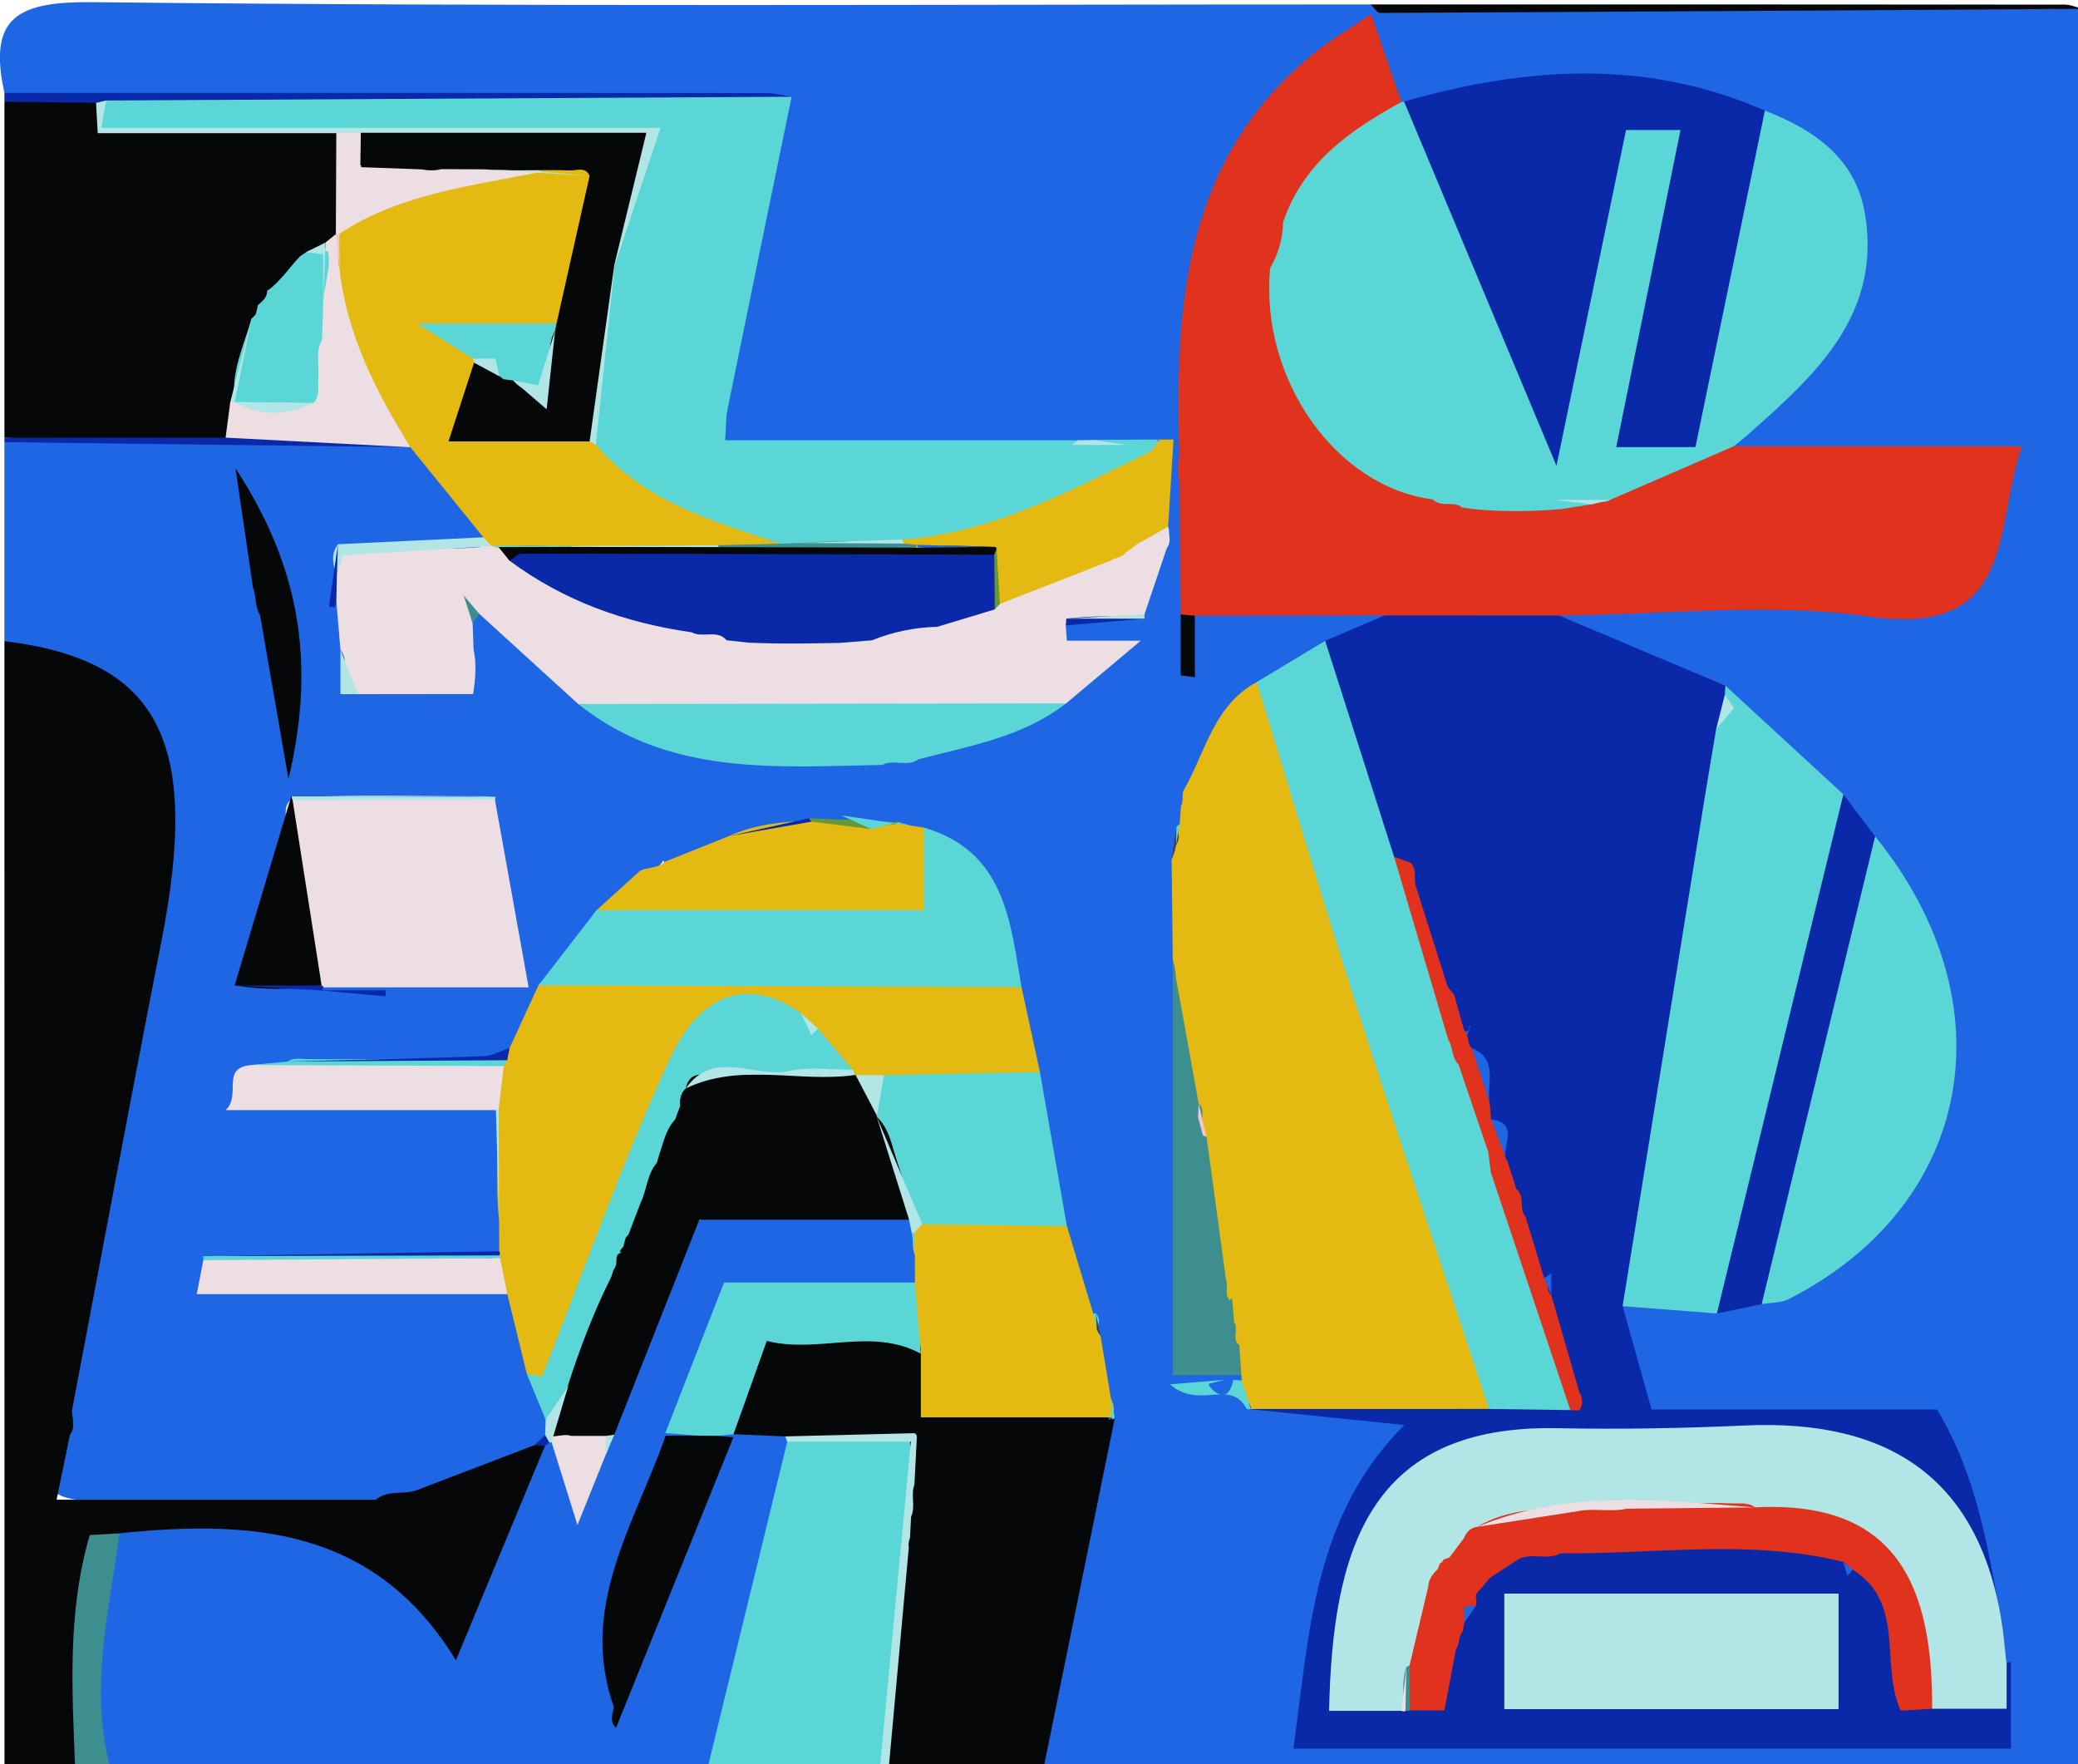 <?xml version="1.0" encoding="UTF-8" standalone="no"?>
<!-- Created with Inkscape (http://www.inkscape.org/) -->

<svg
   xmlns:dc="http://purl.org/dc/elements/1.1/"
   xmlns:cc="http://creativecommons.org/ns#"
   xmlns:rdf="http://www.w3.org/1999/02/22-rdf-syntax-ns#"
   xmlns:svg="http://www.w3.org/2000/svg"
   xmlns="http://www.w3.org/2000/svg"
   xmlns:inkscape="http://www.inkscape.org/namespaces/inkscape"
   version="1.2"
   width="470"
   height="399"
   viewBox="0 0 470 399"
   id="Layer_1"
   xml:space="preserve"><defs
   id="defs347" />
<g
   id="g3">
	<path
   d="M 1,21 C -2.751,3.915 3.882,0.307 21.005,0.493 117.328,1.544 213.667,1 310,1 c 1.738,1.402 3.813,0.981 5.771,0.982 49.125,0.022 98.25,-0.005 147.375,0.079 2.62,0.005 5.237,-1.173 7.854,-0.061 0,132.562 0,265.124 0,398 -78.333,0 -156.666,0 -235,0 -3.253,-3.448 -1.129,-7.275 -0.529,-10.834 3.104,-18.397 8.838,-36.249 11.471,-54.752 0.467,-3.281 1.945,-6.341 2.159,-9.677 0.353,-1.73 1.325,-3.262 1.645,-5.009 0.28,-1.613 -1.061,-2.624 -1.487,-3.975 -0.577,-4.314 -2.934,-8.365 -1.947,-12.913 0.199,-1.779 0.02,-3.458 -1.308,-4.831 -0.323,-0.404 -0.571,-0.848 -0.772,-1.321 -2.238,-6.506 -2.489,-13.581 -5.701,-19.81 -0.538,-9.681 -3.267,-18.978 -4.978,-28.452 -0.268,-1.481 -0.593,-2.937 -0.411,-4.446 -1.809,-6.778 -3.668,-13.544 -4.795,-20.479 -2.132,-5.424 -2.249,-11.316 -3.984,-16.848 -2.727,-8.687 -8.147,-14.661 -16.859,-17.53 -1.018,-0.105 -2.048,-0.093 -3.042,-0.385 -1.324,-0.297 -2.452,-1.05 -3.69,-1.548 -6.005,-1.385 -12.098,-0.388 -18.138,-0.69 -6.033,-0.259 -11.966,-0.043 -17.122,3.72 -4.308,3.268 -9.314,4.699 -14.551,5.508 -0.801,-0.062 -1.678,-0.011 -1.884,-1.17 -1,1.686 -2.741,2.615 -3.937,4.087 -3.25,3.093 -7.01,5.564 -10.347,8.549 -4.452,5.482 -9.86,10.263 -12.492,17.083 -1.665,3.699 -3.644,7.245 -4.901,11.13 -0.555,1.715 -1.757,3.096 -3.378,4.034 -1.926,1.383 -4.15,1.034 -6.285,1.041 -11.815,0.039 -23.631,0.014 -35.446,0.021 -2.499,0.001 -4.997,0.014 -7.424,0.71 -2.778,0.49 -5.478,1.291 -8.146,2.185 -1.465,0.815 -2.288,1.911 -1.62,3.781 1.662,2.184 4.171,1.543 6.401,1.557 14.33,0.084 28.661,-0.029 42.99,0.086 2.598,0.021 5.438,-0.432 7.359,2.126 0.995,2.208 0.735,4.564 0.606,6.836 -0.348,6.15 0.638,12.157 1.608,18.18 -0.072,2.565 0.545,5.268 -1.469,7.445 -2.037,1.566 -4.44,1.062 -6.711,1.067 -17.062,0.047 -34.123,0.002 -51.185,0.051 -2.257,0.007 -4.688,-0.548 -6.594,1.287 -0.258,0.477 -0.555,0.924 -0.816,1.382 -0.295,3.731 2.546,3.411 4.741,3.472 7.473,0.207 14.952,0.072 22.428,0.084 10.634,0.017 21.267,-0.022 31.9,0.022 2.482,0.011 5,-0.138 7.335,1.004 4.866,4.397 4.712,10.719 6.289,16.379 0.212,4.545 3.838,8.166 3.502,12.861 -0.028,1.35 0.078,2.71 -0.372,4.021 -0.646,1.225 -1.721,2.082 -2.636,3.077 -8.483,5.681 -17.364,10.369 -27.822,11.143 -3.324,-0.685 -6.53,-0.671 -9.384,1.546 -21.956,2.645 -43.827,0.956 -65.653,-1.459 -7.346,-0.813 -8.271,-2.705 -6.376,-10.052 0.333,-1.293 0.607,-2.594 0.86,-3.895 0.959,-2.243 1.363,-4.583 1.118,-7.029 1.567,-8.475 3.365,-16.904 4.97,-25.375 2.281,-12.042 3.985,-24.184 6.565,-36.172 4.112,-19.111 6.566,-38.527 10.505,-57.675 0.968,-4.703 1.321,-9.514 1.728,-14.318 C 39.259,169.824 32.299,159.812 19.497,153.059 15.501,150.953 11.36,149.283 6.958,148.342 4.577,147.833 2.594,146.814 1,145 c 0,-15 0,-30 0,-45 0.991,-1 2.212,-1.473 3.598,-1.439 8.62,0.209 17.257,-0.697 25.864,0.613 4.776,0.727 9.623,0.298 14.438,0.313 15.12,0.049 30.24,-0.015 45.348,0.033 0.578,0.009 1.165,0.046 1.741,0.106 7.027,6.273 13.15,13.305 17.748,21.582 0.224,0.403 -0.05,0.962 -0.179,1.441 -1.37,2.35 -3.703,1.75 -5.771,1.831 -8.232,0.321 -16.492,-0.58 -24.69,0.558 -2.284,0.88 -2.553,2.823 -2.589,4.909 -0.037,2.101 0.201,4.225 -0.686,6.253 0.659,-0.759 1.18,-0.311 1.709,-0.049 2.586,3.011 1.454,6.56 1.484,9.935 0.19,3.167 -3.025,7.591 3.169,8.528 7.248,0.156 14.488,0.463 21.7,-0.224 3.721,-2.003 1.408,-4.863 1.039,-7.445 -0.65,-2.313 -0.939,-4.595 0.534,-6.735 0.629,-1.283 1.587,-2.073 3.083,-2.051 2.144,0.259 3.506,1.775 4.886,3.181 6.009,6.123 11.806,12.475 19.077,17.202 9.234,6.649 19.853,9.469 30.858,11.267 11.989,1.96 24.018,1.824 36.067,0.843 2.792,-0.229 5.538,1.925 8.354,0.133 1.051,-1.407 2.556,-2.273 4.166,-2.456 8.466,-0.958 15.856,-5.261 23.894,-7.527 1.625,-0.458 2.85,-1.594 3.854,-2.938 3.412,-3.218 8.271,-4.872 10.574,-9.639 -1.899,-1.733 -4.185,-0.872 -6.181,-1.268 -4.195,-0.831 -5.076,-3.007 -2.804,-6.987 3.099,-0.91 6.272,-0.28 9.407,-0.47 1.801,-0.108 3.691,0.222 5.197,-1.15 0.243,-0.406 0.529,-0.779 0.808,-1.156 2.038,-2.302 2.696,-5.17 3.479,-8.032 0.503,-1.841 0.676,-3.947 2.521,-5.175 0.425,-0.184 0.854,-0.176 1.295,0.027 -0.408,-1.573 -1.205,-2.99 -1.444,-4.588 -0.111,-0.474 -0.143,-0.951 -0.124,-1.436 0.719,-4.441 0.232,-8.918 0.398,-13.374 0.081,-2.205 -0.797,-3.46 -3.039,-3.678 -4.213,0.282 -8.369,-0.788 -12.578,-0.438 -1.17,0 -2.34,0.002 -3.51,0.037 -24.91,2.434 -49.889,1.701 -74.85,1.561 -5.512,-0.03 -7.476,-2.533 -6.863,-8.563 1.533,-15.071 3.698,-30.06 7.524,-44.742 1.719,-6.597 3.265,-13.257 5.682,-19.659 0.607,-1.609 0.939,-3.232 -0.566,-4.602 -3.723,-1.79 -7.677,-2.045 -11.707,-2.044 C 111.48,22.505 60.041,22.51 8.601,22.472 6.01,22.47 3.208,23.15 1,21 z"
   inkscape:connector-curvature="0"
   id="path5"
   style="fill:#1f66e4;fill-rule:evenodd" />
	<path
   d="m 160,400 c -45,0 -90,0 -135,0 -3.499,-1.963 -3.999,-5.169 -4.277,-8.863 -0.931,-12.361 1.542,-24.474 2.278,-36.708 0.144,-2.398 1.749,-4.288 2.404,-6.506 0.616,-2.69 2.541,-3.847 5.079,-3.922 16.612,-0.492 33.245,-1.179 48.895,6.143 8.46,3.957 15.359,9.705 20.713,17.341 0.468,0.667 0.918,1.395 2.171,1.895 2.858,-3.341 4.225,-7.605 5.787,-11.643 3.416,-8.829 7.452,-17.393 10.866,-26.213 0.698,-1.805 2.167,-2.899 3.108,-4.438 0.358,-0.713 0.994,-1.114 1.657,-1.479 0.477,-0.142 0.958,-0.139 1.438,-0.016 3.754,2.746 3.125,7.757 5.863,11.463 2.75,-2.503 2.614,-6.274 4.472,-8.979 1.246,-1.637 2.144,-3.387 1.873,-5.543 4.785,-14.014 11.099,-27.412 16.441,-41.198 1.794,-4.631 4.909,-6.56 9.942,-6.582 13.808,-0.062 27.625,0.54 41.428,-0.398 2.161,0.573 2.151,2.482 2.57,4.135 0.537,1.936 1.1,3.866 1.292,5.878 0.054,2.02 0.214,4.063 -1.129,5.809 -2.075,2.146 -4.796,1.979 -7.439,1.998 -9.796,0.07 -19.594,0.111 -29.388,-0.013 -4.107,-0.052 -6.419,1.504 -7.726,5.432 -2.04,6.136 -4.736,12.036 -7.087,18.063 -0.598,1.533 -1.432,3.021 -0.998,4.86 0.769,1.84 3.648,1.698 4.037,4.013 -1.175,3.542 -5.034,1.839 -7.631,4.133 -1.797,2.415 -2.73,5.917 -3.828,9.389 -1.546,4.889 -3.092,9.846 -5.571,14.323 -4.836,8.736 -4.674,17.68 -1.984,26.883 0.517,1.769 0.841,3.545 0.648,5.296 -0.04,0.073 -0.037,0.242 0.026,0.399 0.532,-6.978 4.586,-12.703 6.837,-19.063 4.137,-11.694 8.753,-23.222 13.01,-34.881 0.911,-2.494 0.242,-4.788 0.191,-7.189 1.388,-1.836 3.312,-2.009 5.377,-1.768 3.897,0.201 7.929,-1.206 11.661,0.973 0.732,0.587 1.149,1.363 1.34,2.266 1.146,4.977 -0.911,9.486 -2.088,14.125 -4.418,17.411 -8.659,34.868 -13.072,52.281 -0.782,3.088 -1.572,6.148 -4.186,8.304 z"
   inkscape:connector-curvature="0"
   id="path7"
   style="fill:#1f66e4;fill-rule:evenodd" />
	<path
   d="m 123.258,327.016 c -6.616,15.923 -13.231,31.845 -20.138,48.468 -18.343,-30.056 -46.339,-31.788 -76.095,-28.717 -1.105,1.766 -3.172,2.354 -5.016,4.13 -3.171,12.299 -4.718,25.17 -3.279,38.346 0.405,3.704 1.612,7.621 -1.73,10.758 -5.324,0 -10.647,0 -15.985,0 C 1,315 1,230 1,145 c 34.916,4.247 44.394,22.521 35.546,67.699 -6.939,35.432 -13.535,70.931 -20.283,106.4 0.133,1.832 0.842,3.713 -0.453,5.426 -0.794,3.866 -1.587,7.732 -3.006,14.641 24.628,0 48.408,0 72.188,0 2.65,-2.256 6.079,-1.11 9.026,-2.069 8.98,-3.434 17.96,-6.867 26.941,-10.301 0.824,-0.539 1.758,-2.208 2.299,0.22 z"
   inkscape:connector-curvature="0"
   id="path9"
   style="fill:#060708;fill-rule:evenodd" />
	<path
   d="M 1,99 C 1,73.667 1,48.333 1,23 c 6.939,-1.94 13.966,-0.898 20.97,-0.618 3.462,5.081 8.603,6.165 14.299,6.136 11.26,-0.058 22.52,-0.034 33.78,-0.001 1.967,0.005 3.988,-0.288 5.865,0.638 1.596,1.256 2.077,3.08 1.802,4.879 -0.905,5.924 -0.246,11.86 -0.397,17.783 -0.155,1.456 -1.053,2.496 -1.983,3.513 -1.419,1.347 -3.649,1.363 -4.905,2.988 -0.542,0.445 -1.135,0.819 -1.747,1.159 -2.396,1.713 -5.222,2.991 -6.147,6.166 -0.148,0.418 -0.368,0.799 -0.635,1.151 -0.963,0.843 -1.884,1.717 -2.078,3.087 -0.112,0.667 -0.316,1.303 -0.579,1.927 -0.168,0.443 -0.389,0.854 -0.637,1.26 -0.242,0.427 -0.531,0.813 -0.838,1.189 -3.919,5.365 -4.299,11.605 -4.467,17.908 -0.881,2.608 0.844,6.227 -2.996,7.674 C 33.856,100.345 17.43,99.578 1,99 z"
   inkscape:connector-curvature="0"
   id="path11"
   style="fill:#060708;fill-rule:evenodd" />
	<path
   d="m 177.608,324.849 c -3.903,-0.163 -7.807,-0.326 -11.71,-0.49 -1.066,-1.848 -1.044,-3.734 -0.385,-5.73 0.83,-2.512 1.583,-5.053 2.514,-7.527 3.267,-8.687 4.099,-9.278 13.355,-9.319 7.276,-0.032 14.553,-0.113 21.829,0.071 2.776,0.07 5.33,0.523 6.305,3.676 1.567,3.73 -0.253,7.997 1.68,11.537 2,2.052 4.44,1.635 6.715,1.656 8.481,0.08 16.963,-0.023 25.444,0.065 2.291,0.023 4.691,-0.348 6.758,1.092 0.331,0.339 0.654,0.698 0.668,1.232 0.467,-0.211 0.907,-0.385 1.379,-0.463 -5.387,26.45 -10.771,52.9 -16.158,79.352 -11.667,0 -23.333,0 -35,0 -1.134,-5.059 -0.761,-10.192 -0.152,-15.214 1.354,-11.183 2.123,-22.396 2.693,-33.632 0.005,-1.156 0.37,-2.246 0.628,-3.354 0.349,-1.619 0.28,-3.281 0.476,-4.917 0.756,-2.348 0.91,-4.768 0.854,-7.213 0.116,-3.208 -0.262,-6.431 0.271,-9.601 0.086,-0.237 0.193,-0.498 0.31,-0.772 -0.348,-0.208 -0.641,0.114 -1.002,0.107 -7.595,0.418 -15.185,-0.46 -22.723,0.573 -1.764,0.242 -3.154,-0.815 -4.749,-1.129 z"
   inkscape:connector-curvature="0"
   id="path13"
   style="fill:#060708;fill-rule:evenodd" />
	<path
   d="m 160,400 c 6.019,-24.65 12.039,-49.301 18.058,-73.951 8.306,-2.24 16.774,-0.359 25.145,-0.984 0.658,-0.049 1.321,0.118 2.58,1.026 1.007,4.567 0.641,9.908 -0.024,14.938 -1.022,7.727 -1.254,15.511 -2.317,23.203 -1.476,10.669 -1.382,21.469 -2.99,32.115 -0.201,1.336 -0.566,2.594 -1.45,3.652 C 186,400 173,400 160,400 z"
   inkscape:connector-curvature="0"
   id="path15"
   style="fill:#5bd6d6;fill-rule:evenodd" />
	<path
   d="m 17,400 c -0.67,-17.561 -1.84,-35.151 3.296,-52.836 2.176,-0.128 4.452,-0.263 6.729,-0.397 -2.343,17.68 -6.914,35.277 -2.025,53.233 -2.667,0 -5.333,0 -8,0 z"
   inkscape:connector-curvature="0"
   id="path17"
   style="fill:#3d8e8e;fill-rule:evenodd" />
	<path
   d="M 471,2 C 418.058,2.335 365.115,2.679 312.174,2.922 311.451,2.925 310.725,1.669 310,1 c 52.334,0 104.666,-0.008 157,0.042 1.334,10e-4 2.666,0.625 4,0.958 z"
   inkscape:connector-curvature="0"
   id="path19"
   style="fill:#060708;fill-rule:evenodd" />
	<path
   d="M 21.73,23.258 C 14.82,23.172 7.91,23.086 1,23 c 0,-0.667 0,-1.333 0,-2 57.424,0.002 114.848,-0.005 172.272,0.042 1.927,0.002 3.853,0.55 5.779,0.843 -1.377,2.579 -3.909,2.245 -6.174,2.301 -7.662,0.191 -15.327,0.079 -22.99,0.081 -34.987,0.009 -69.975,0.002 -104.962,0.005 -6.827,0.001 -13.655,-0.077 -20.479,0.233 -1.005,-0.2 -1.857,-0.732 -2.716,-1.247 z"
   inkscape:connector-curvature="0"
   id="path21"
   style="fill:#0929a8;fill-rule:evenodd" />
	<path
   d="m 199,400 c 2.306,-24.275 4.611,-48.552 7.023,-73.952 -9.909,0 -18.938,0 -27.966,0 -0.148,-0.401 -0.297,-0.803 -0.447,-1.202 9.73,-0.239 19.464,-0.481 29.197,-0.724 0.396,0.164 0.586,0.46 0.57,0.89 -0.188,3.588 -0.375,7.176 -0.562,10.764 -0.874,2.35 0.316,4.912 -0.746,7.243 -0.083,1.579 -0.165,3.159 -0.248,4.738 -0.235,0.733 -0.438,1.471 -0.269,2.252 -1.518,16.664 -3.036,33.327 -4.553,49.991 -0.666,0 -1.332,0 -1.999,0 z"
   inkscape:connector-curvature="0"
   id="path23"
   style="fill:#b2e5e5;fill-rule:evenodd" />
	<path
   d="m 1,99 c 16.674,-0.009 33.348,-0.017 50.021,-0.025 1.518,-0.733 3.107,-1.155 4.804,-1.17 10.153,-0.092 20.307,-0.213 30.456,0.085 2.316,0.068 5.176,-0.157 5.829,3.226 C 61.74,100.743 31.37,100.372 1,100 1,99.667 1,99.333 1,99 z"
   inkscape:connector-curvature="0"
   id="path25"
   style="fill:#0929a8;fill-rule:evenodd" />
	<path
   d="m 453.855,376.518 c 0.069,-0.151 0.099,-0.366 0.217,-0.44 0.229,-0.144 0.506,-0.209 0.764,-0.307 0,6.052 0,12.103 0,19.693 -54.818,0 -108.229,0 -162.314,0 3.634,-25.326 4.232,-52.383 25.112,-73.192 -12.634,-1.297 -24.153,-2.479 -35.674,-3.661 0.546,-0.343 1.105,-0.662 1.678,-0.957 1.536,-0.781 3.209,-0.868 4.874,-0.866 15.32,0.017 30.641,-0.292 45.953,0.169 6.143,-0.386 12.29,-0.256 18.424,-0.015 0.678,0.075 1.365,0.087 2.021,-0.076 1.145,-0.621 0.627,-1.654 0.615,-2.569 -2.498,-6.795 -5.146,-13.535 -6.184,-20.752 0.428,-1.896 -0.061,-3.526 -1.447,-4.895 -1.945,-4.068 -2.824,-8.497 -4.328,-12.714 -0.207,-1.417 0.268,-2.827 0.096,-4.138 -0.447,-1.188 -1.52,-1.75 -2.084,-2.713 -0.556,-2.097 -2.363,-3.776 -2.07,-6.156 -0.037,-2.257 0.084,-4.519 -0.183,-6.366 -0.402,-2.114 -2.371,-2.042 -3.187,-3.237 -0.787,-1.088 -1.08,-2.298 -0.902,-3.622 0.289,-4.113 1.26,-8.38 -2.633,-11.543 -0.342,-0.361 -0.605,-0.774 -0.799,-1.231 -0.594,-1.708 0.236,-3.213 0.734,-4.818 0.436,-0.416 -0.705,-0.024 -0.177,0.373 0.069,0.053 -0.255,0.585 -0.552,0.733 -0.449,0.226 -0.949,0.197 -1.441,0.083 -3.338,-1.304 -2.564,-4.665 -3.58,-7.131 -0.143,-1.233 -0.791,-2.296 -1.188,-3.445 -1.458,-7.423 -4.769,-14.258 -6.827,-21.484 -0.257,-1.777 1.118,-3.956 -1.291,-5.211 -0.905,-1.523 -2.965,-1.501 -3.941,-2.933 -4.1,-7.631 -5.977,-16.071 -8.701,-24.194 -1.942,-5.79 -3.575,-11.689 -5.646,-17.443 -0.823,-2.287 -1.232,-4.479 0.527,-6.529 4.485,-1.918 8.97,-3.836 13.454,-5.754 1.188,-2.385 3.471,-2.297 5.59,-2.338 9.421,-0.181 18.844,-0.183 28.265,0.002 2.12,0.041 4.403,-0.043 5.571,2.362 12.549,5.288 25.099,10.576 37.648,15.863 0.289,0.761 0.631,1.503 0.841,2.293 0.05,3.011 -0.923,5.937 -0.728,8.961 -2.598,14.379 -4.691,28.84 -7.219,43.229 -4.594,26.168 -8.974,52.371 -13.13,78.612 -0.421,2.653 -1.284,5.125 -3.017,7.233 2.137,7.61 4.273,15.222 6.561,23.371 21.508,0 42.867,0 64.559,0 9.435,15.67 11.814,32.993 14.922,50.093 -3.141,0.26 -3.096,-2.449 -3.76,-4.264 -2.568,-7.021 -4.121,-14.358 -7.523,-21.142 -4.013,-7.996 -9.84,-13.337 -18.681,-15.046 -17.692,-3.419 -35.471,-5.505 -53.537,-3.483 -5.798,0.648 -11.662,0.03 -17.481,0.314 -8.314,0.407 -16.602,1.193 -24.504,4.106 -7.615,2.808 -12.813,8.379 -16.232,15.445 -5.123,10.587 -7.452,22.017 -8.977,33.607 -0.234,1.785 -0.313,3.683 1.223,5.538 3.813,1.849 8.309,0.21 12.47,1.254 0.497,0.065 1.001,0.119 1.499,0.151 0.477,0.006 0.961,0.002 1.438,-0.021 1.627,-0.256 3.279,-0.419 4.787,-1.075 3.041,-3.118 2.797,-7.315 3.793,-11.09 0.68,-1.409 1.955,-2.551 1.9,-4.288 -0.004,-0.689 0.111,-1.354 0.408,-1.979 0.76,-1.297 2.209,-2.133 2.5,-3.745 0.083,-0.418 0.159,-0.837 0.217,-1.26 0.164,-1.08 0.818,-1.971 1.139,-2.995 0.182,-0.408 0.416,-0.779 0.691,-1.128 0.764,-0.902 0.913,-2.117 1.548,-3.091 1.808,-2.659 4.221,-3.926 7.478,-3.25 3.719,0.471 7.176,-0.236 10.344,-2.285 18.688,-0.768 37.377,-0.341 56.065,-0.246 2.05,0.011 3.912,0.564 5.571,1.756 1.938,0.713 3.083,2.777 5.264,3.101 6.147,2.796 7.482,8.552 8.32,14.312 0.781,5.367 2.534,10.483 2.82,15.397 2.098,1.485 3.769,1.078 5.405,0.956 4.333,-1.31 8.985,0.226 12.985,-1.257 2.321,-1.888 0.981,-5.311 3.647,-6.632 z"
   inkscape:connector-curvature="0"
   id="path27"
   style="fill:#0929a8;fill-rule:evenodd" />
	<path
   d="m 352.602,139.201 c -13.144,-0.009 -26.287,-0.018 -39.428,-0.026 -14.307,0.023 -28.613,0.046 -42.922,0.069 -1.148,0.806 -2.221,0.783 -3.198,-0.293 -0.102,-9.965 -0.203,-19.93 -0.306,-29.895 -0.392,-2.061 -0.369,-4.123 -0.015,-6.187 -1.052,-33.938 1.101,-66.836 30.247,-90.652 3.887,-3.177 8.294,-5.716 13.131,-9.007 2.635,7.637 4.744,13.75 6.853,19.864 0.292,2.008 -0.955,3.042 -2.479,3.881 -10.182,5.604 -17.881,13.553 -22.792,24.135 -1.663,3.185 -3.493,6.314 -2.845,10.145 0.449,7.578 -0.129,15.291 3.301,22.444 5.609,11.7 14.188,20.288 26.263,25.231 1.997,0.817 3.968,1.697 5.979,2.483 1.998,1.729 4.307,2.378 6.917,1.994 0.773,-0.17 1.546,-0.158 2.321,-0.035 6.43,1.899 12.818,1.354 19.188,-0.326 3.01,-0.443 6.111,1.266 9.064,-0.404 0.611,-0.474 1.28,-0.841 1.986,-1.146 7.998,-1.986 15.824,-4.314 22.445,-9.605 1.582,-1.265 3.551,-2.67 5.809,-0.938 21.453,0 42.907,0 65.202,0 -6.411,18.04 -0.921,43.297 -34.441,38.502 -22.968,-3.284 -46.823,-0.373 -70.28,-0.234 z"
   inkscape:connector-curvature="0"
   id="path29"
   style="fill:#e0321c;fill-rule:evenodd" />
	<path
   d="m 360.117,114.042 c -2.31,0.361 -4.619,0.723 -6.928,1.084 -6.692,0.576 -13.385,0.662 -20.077,-0.003 -0.802,-0.115 -1.604,-0.231 -2.406,-0.347 -1.927,-1.627 -4.783,0.108 -6.624,-1.832 -21.926,-2.751 -39.183,-27.28 -36.802,-52.309 1.857,-3.207 2.86,-6.654 2.917,-10.368 4.521,-13.396 15.107,-20.822 26.767,-27.192 0.202,-0.024 0.403,-0.06 0.602,-0.106 2.523,0.951 3.794,2.871 4.828,5.326 7.096,16.856 14.128,33.736 20.947,50.708 2.258,5.62 4.562,11.28 7.589,17.231 1.936,-3.411 2.311,-6.545 2.854,-9.595 3.096,-17.338 7.082,-34.496 10.438,-51.782 1.386,-7.137 6.446,-9.798 13.512,-7.688 3.926,1.173 4.268,4.109 3.584,7.585 -2.563,13.045 -5.253,26.063 -7.955,39.08 -1.613,7.77 -3.558,15.485 -4.505,23.393 3.735,2.687 7.683,1.089 10.901,1.925 2.535,-1.612 2.748,-3.821 3.134,-5.937 3.076,-16.837 7.256,-33.453 9.985,-50.359 0.769,-4.758 2.551,-9.289 3.415,-14.047 0.285,-1.57 1.019,-3.218 2.884,-3.789 11.199,4.302 20.611,10.859 22.662,23.44 3.739,22.921 -11.332,36.411 -26.332,49.69 -1.093,0.968 -2.256,1.857 -3.387,2.783 -9.311,4.037 -18.622,8.075 -27.934,12.112 -1.188,1.018 -2.925,-0.207 -4.069,0.997 z"
   inkscape:connector-curvature="0"
   id="path31"
   style="fill:#5bd6d6;fill-rule:evenodd" />
	<path
   d="m 336.775,318.64 c -17.958,0.003 -35.916,0.005 -53.873,0.008 0.185,-2.433 -4.318,-3.368 -2.064,-6.461 -0.021,-0.399 -0.041,-0.799 -0.063,-1.198 -1.22,-1.72 -2.205,-3.543 -2.506,-5.669 -0.025,-2.049 -0.661,-3.982 -1.176,-5.939 -0.122,-1.555 -0.691,-3.024 -0.914,-4.561 -0.258,-1.853 -1.028,-3.595 -1.201,-5.467 -0.628,-8.06 -2.512,-15.93 -3.6,-23.921 -0.361,-2.647 -0.604,-5.221 -0.139,-7.845 0.246,-2.989 0.375,-5.956 -1.828,-8.419 -2.229,-7.527 -2.732,-15.314 -3.378,-23.07 -0.247,-2.972 0.218,-6.003 -0.774,-8.914 -0.086,-7.581 -0.174,-15.163 -0.261,-22.744 0.28,-0.642 0.487,-1.311 0.741,-1.961 0.572,-2.006 -0.186,-4.246 1.083,-6.128 0.097,-1.36 0.194,-2.722 0.29,-4.083 0.762,-1.192 -0.046,-2.705 0.795,-3.881 4.785,-8.488 6.689,-18.927 16.326,-24.132 2.391,0.591 2.72,0.589 2.732,2.847 0.025,4.525 2.049,8.271 3.869,12.189 2.307,4.967 3.233,10.354 4.409,15.684 1.38,6.254 4.49,11.988 6.315,18.113 2.498,8.38 5.571,16.587 7.587,25.107 0.764,3.228 1.753,6.389 2.949,9.46 6.358,16.322 11.544,33.077 16.257,49.882 2.061,7.348 4.59,14.385 7.406,21.372 1.319,3.266 1.519,6.401 1.018,9.731 z"
   inkscape:connector-curvature="0"
   id="path33"
   style="fill:#e3b912;fill-rule:evenodd" />
	<path
   d="m 23.991,22.726 c 51.687,-0.28 103.373,-0.561 155.06,-0.841 -4.846,23.561 -9.713,47.117 -14.502,70.688 -0.421,2.073 -0.334,4.25 -0.527,6.992 26.878,0 53.357,0 79.836,0 0.754,0.403 1.6,0.403 2.411,0.553 0.325,0.06 0.718,0.309 0.95,0.204 0.394,-0.179 -0.295,-0.527 -0.031,-0.831 4.719,-0.031 9.438,-0.063 14.156,-0.093 4.453,1.978 0.951,3.853 -0.417,4.891 -3.311,2.511 -7.246,3.974 -11.124,5.5 -7.555,2.972 -14.469,7.362 -22.306,9.781 -5.405,1.667 -10.727,3.292 -16.457,2.935 -2.521,-0.157 -4.976,0.289 -7.407,0.912 -7.414,0.557 -14.898,-0.785 -22.268,0.847 -1.346,0.254 -2.695,0.245 -4.045,0.051 -4.319,-1.277 -8.674,-2.426 -13.035,-3.542 -12.419,-3.178 -23.909,-8.333 -30.438,-20.532 0.642,-7.439 1.281,-14.879 1.636,-22.336 0.292,-6.139 2.69,-11.984 2.413,-18.196 3.091,-8.748 4.886,-17.865 8.026,-26.412 -2.085,-2.573 -4.761,-2.285 -7.135,-2.692 -1.797,-0.308 -3.657,-0.133 -5.488,-0.097 -35.772,0.715 -71.517,-1.604 -107.288,-1.015 -0.981,0.017 -1.99,0.12 -3.115,-0.505 -0.599,-2.19 -0.949,-4.391 1.095,-6.262 z"
   inkscape:connector-curvature="0"
   id="path35"
   style="fill:#5bd6d6;fill-rule:evenodd" />
	<path
   d="m 399.178,25.021 c -5.213,25.257 -10.426,50.513 -15.702,76.08 -5.81,0 -11.493,0 -17.913,0 4.894,-24.144 9.661,-47.664 14.533,-71.7 -4.168,0 -7.892,0 -12.316,0 -4.965,23.961 -9.996,48.234 -15.738,75.945 -12.443,-29.733 -23.459,-56.055 -34.475,-82.377 27.415,-7.816 54.687,-9.799 81.611,2.052 z"
   inkscape:connector-curvature="0"
   id="path37"
   style="fill:#0929a8;fill-rule:evenodd" />
	<path
   d="m 453.855,376.518 c 0,2.949 0,5.899 0,9.927 -5.763,0 -11.299,0 -16.836,0 -3.59,-3.172 -2.272,-7.702 -2.988,-11.597 -0.807,-4.39 -1.453,-8.785 -2.676,-13.102 -2.55,-9.007 -8.691,-14.093 -17.404,-16.613 -5.756,-1.665 -11.801,-1.431 -17.595,-2.823 -4.716,-3.164 -10.104,-2.14 -15.026,-1.574 -7.807,0.896 -15.587,0.354 -23.355,0.824 -7.244,0.438 -14.592,0.582 -21.418,3.573 -0.401,0.233 -0.8,0.493 -1.154,0.801 -1.219,0.764 -2.574,1.391 -3.124,2.895 -0.771,1.47 -1.758,2.769 -3.011,3.857 -0.424,0.396 -0.883,0.753 -1.332,1.118 -0.256,0.273 -0.539,0.519 -0.816,0.769 -0.379,0.412 -0.768,0.814 -1.15,1.228 -0.246,0.303 -0.525,0.565 -0.814,0.818 -1.064,1.234 -0.43,2.76 -0.701,4.131 -1.993,5.29 -3.257,10.753 -3.985,16.353 -0.172,0.487 -0.415,0.936 -0.693,1.365 -2.259,2.379 -0.094,6.229 -2.802,8.455 -5.454,0 -10.908,0 -16.364,0 0.771,-36.237 8.874,-64.79 51.675,-63.931 14.129,0.284 28.291,0.027 42.41,-0.613 33.138,-1.504 53.684,12.421 58.346,46.479 0.269,2.552 0.542,5.106 0.813,7.66 z"
   inkscape:connector-curvature="0"
   id="path39"
   style="fill:#b2e5e5;fill-rule:evenodd" />
	<path
   d="m 77.004,146.988 c -0.311,-3.688 -0.621,-7.377 -0.932,-11.065 -1.04,-1.989 -0.525,-4.076 -0.385,-6.14 0.556,-1.539 -0.036,-3.316 1.358,-5.334 10.479,-1.287 21.476,0.313 32.351,-0.809 0.505,-0.256 1.044,-0.432 1.604,-0.528 2.071,-0.025 3.193,1.833 4.919,2.495 11.592,6.471 23.509,12.123 36.664,14.746 1.626,0.324 3.267,0.502 4.894,0.806 2.768,0.523 5.323,1.911 8.203,1.972 0.822,-0.024 1.629,0.063 2.435,0.209 7.75,1.787 15.48,1.732 23.192,-0.216 1.647,-0.167 3.293,-0.365 4.927,-0.64 4.975,-0.451 10.003,-0.614 14.679,-2.693 4.443,-0.83 8.594,-2.679 12.957,-3.793 0.728,-0.093 1.432,-0.308 2.148,-0.459 7.972,-3.255 15.657,-7.18 23.723,-10.216 1.237,-0.298 2.636,0.151 3.73,-0.821 0.284,-0.327 0.61,-0.601 0.962,-0.845 1.004,-0.549 1.396,-1.668 2.207,-2.399 2.273,-1.598 4.335,-3.963 7.572,-2.147 0.094,0.271 0.156,0.549 0.189,0.834 -0.034,1.339 0.55,2.753 -0.482,3.971 -1.684,4.999 -3.367,9.999 -5.051,14.998 -3.279,2.179 -6.943,0.679 -10.41,1.059 -2.087,0.229 -4.217,-0.161 -6.305,0.278 -0.569,0.209 -0.934,0.606 -1.092,1.191 0.076,1.087 0.152,2.173 0.242,3.454 4.605,0 8.896,0 16.717,0 -7.044,5.914 -11.961,10.041 -16.877,14.169 -3.713,1.69 -7.63,2.217 -11.678,2.215 -29.325,-0.012 -58.65,-0.014 -87.976,0.007 -3.73,0.002 -7.281,-0.653 -10.711,-2.07 -7.472,-6.811 -14.943,-13.621 -22.416,-20.432 -2.075,-0.347 -1.995,0.756 -1.455,2.166 0.068,1.972 0.136,3.944 0.204,5.916 0.727,3.372 0.409,6.733 -0.103,10.093 -8.672,0.01 -17.343,0.021 -26.015,0.031 -0.744,-0.852 -2.063,-0.98 -2.615,-2.074 -1.09,-2.535 0.615,-5.554 -1.374,-7.929 z"
   inkscape:connector-curvature="0"
   id="path41"
   style="fill:#ecdee3;fill-rule:evenodd" />
	<path
   d="m 366.998,295.393 c 6.11,-37.845 12.217,-75.689 18.334,-113.533 0.914,-5.649 1.879,-11.291 2.82,-16.936 1.883,-2.298 2.115,-5.012 1.971,-7.82 0.043,-0.68 0.084,-1.358 0.127,-2.038 8.895,8.192 17.791,16.386 26.686,24.579 1.555,6.252 -0.859,12.085 -2.278,17.896 -7.354,30.113 -14.446,60.29 -21.748,90.416 -0.815,3.365 -1.382,6.904 -4.586,9.086 -7.109,-0.55 -14.217,-1.101 -21.326,-1.65 z"
   inkscape:connector-curvature="0"
   id="path43"
   style="fill:#5bd6d6;fill-rule:evenodd" />
	<path
   d="m 112.904,282.975 c -0.009,-2.367 -0.017,-4.734 -0.025,-7.102 -0.886,-8.072 -0.098,-16.174 -0.413,-24.255 -1.661,-3.038 -2.18,-6.193 -0.963,-9.52 0.312,-1.177 1.149,-1.894 2.165,-2.447 0.901,-0.654 0.542,-2.074 1.592,-2.644 2.176,-4.728 4.353,-9.454 6.529,-14.182 2.226,-1.749 4.826,-2.077 7.548,-2.08 31.492,-0.031 62.984,-0.056 94.477,0.028 2.653,0.007 5.42,-0.146 7.229,2.442 1.39,6.414 2.78,12.827 4.169,19.241 -0.99,2.912 -3.542,2.676 -5.8,2.704 -9.451,0.121 -18.904,0.265 -28.352,-0.077 -2.001,-0.572 -4.094,-0.306 -6.121,-0.616 -0.549,-0.046 -1.092,-0.158 -1.614,-0.324 -0.478,-0.221 -0.891,-0.543 -1.23,-0.947 -1.757,-3.794 -5.468,-5.949 -7.827,-9.246 -0.849,-2.181 -2.415,-3.387 -4.784,-3.498 -8.884,-4.787 -18.76,-2.181 -24.689,6.847 -2.715,4.134 -5.079,8.504 -5.882,13.579 -0.677,4.282 -2.87,8.147 -4.579,12.04 -6.304,14.36 -11.357,29.211 -17.545,43.606 -2.115,4.921 -3.478,5.627 -7.631,4.212 -1.472,-6.021 -2.943,-12.043 -4.415,-18.064 -2.161,-1.878 -2.565,-4.471 -2.893,-7.098 -0.021,-0.488 0.047,-0.963 0.208,-1.424 0.254,-0.411 0.538,-0.802 0.846,-1.175 z"
   inkscape:connector-curvature="0"
   id="path45"
   style="fill:#e3b912;fill-rule:evenodd" />
	<path
   d="m 336.775,318.64 c -9.893,-30.003 -19.975,-59.945 -29.614,-90.03 -7.914,-24.699 -15.3,-49.568 -22.923,-74.358 5.16,-3.104 10.322,-6.211 15.484,-9.32 5.197,16.276 10.396,32.555 15.594,48.833 3.949,5.288 4.768,11.817 6.965,17.789 2.66,7.235 4.613,14.71 6.734,22.118 -0.164,2.644 0.282,5.063 2.58,6.782 2.886,6.096 3.369,12.918 5.818,19.142 0.096,0.933 -0.154,1.854 -0.139,2.792 0.184,1.211 1.365,1.646 1.984,2.526 2.783,4.558 3.945,9.787 5.496,14.753 1.546,4.954 3.109,9.95 4.624,14.926 1.909,6.272 3.204,12.759 6.012,18.77 0.786,1.684 1.659,3.77 -0.214,5.535 -6.133,-0.086 -12.268,-0.172 -18.401,-0.258 z"
   inkscape:connector-curvature="0"
   id="path47"
   style="fill:#5bd6d6;fill-rule:evenodd" />
	<path
   d="m 134.759,100.566 c 11.031,12.886 26.548,17.392 41.809,22.377 -4.299,3.16 -9.217,0.836 -13.792,1.557 -11.07,0 -22.14,0 -33.207,0 -5.634,-0.301 -11.314,0.651 -16.917,-0.577 -1.417,-0.375 -2.632,-1.033 -3.325,-2.412 C 103.828,114.725 98.329,107.939 92.83,101.153 80.433,90.437 76.355,76.171 75.5,60.529 c 0.07,-2.482 -0.286,-5.008 0.777,-7.385 0.584,-2.637 2.212,-4.59 4.619,-5.497 10.482,-3.953 20.687,-9.058 32.41,-8.181 3.544,0.265 6.833,-1.196 10.239,-1.885 3.438,0.303 7.137,-1.226 10.233,1.466 0.963,1.471 1.158,3.076 0.75,4.758 -2.105,8.68 -4.072,17.389 -5.731,26.166 -0.212,1.123 -0.84,2.153 -1.551,3.076 -3.191,2.194 -6.899,1.938 -10.503,2.102 -4.405,0.202 -8.854,-0.306 -13.344,0.365 0.397,3.063 3.289,3.227 4.317,5.086 0.262,0.422 0.446,0.874 0.563,1.355 -0.109,4.659 -1.805,9.019 -2.933,14.03 9.136,1.931 18.248,1.268 27.162,2.457 1.032,0.413 1.507,1.411 2.251,2.124 z"
   inkscape:connector-curvature="0"
   id="path49"
   style="fill:#e3b912;fill-rule:evenodd" />
	<path
   d="m 424.117,189.148 c 30.645,37.813 22.175,83.399 -19.523,104.64 -1.779,0.905 -4.08,0.787 -6.139,1.146 -1.98,-2.454 -1.014,-5.118 -0.388,-7.654 4.823,-19.543 9.156,-39.202 14.084,-58.721 2.769,-10.963 5.624,-21.909 7.9,-32.995 0.528,-2.569 1.053,-5.333 4.066,-6.416 z"
   inkscape:connector-curvature="0"
   id="path51"
   style="fill:#5bd6d6;fill-rule:evenodd" />
	<path
   d="m 111.946,180.902 c 2.454,13.654 4.909,27.309 7.619,42.387 -16.048,0 -31.246,0 -46.444,0 -0.627,0.173 -1.181,0.041 -1.664,-0.395 -2.978,-4.851 -2.732,-10.479 -3.679,-15.793 -1.276,-7.161 -2.585,-14.329 -3.081,-21.613 -0.141,-2.062 -0.417,-4.015 1.868,-5.127 14.361,-0.781 28.728,-0.229 43.09,-0.282 0.849,-0.004 1.608,0.325 2.291,0.823 z"
   inkscape:connector-curvature="0"
   id="path53"
   style="fill:#ecdee3;fill-rule:evenodd" />
	<path
   d="m 231.042,223.217 c -36.418,-0.13 -72.835,-0.261 -109.253,-0.391 4.378,-5.661 8.756,-11.321 13.134,-16.982 3.885,-0.985 7.836,-1.132 11.827,-1.121 17.079,0.047 34.158,0.044 51.236,-0.003 2.45,-0.007 5.009,0.375 7.344,-1.277 2.138,-2.652 1.167,-5.935 1.425,-8.998 0.218,-2.595 -0.345,-5.408 2.218,-7.281 18.274,5.334 19.52,21.092 22.069,36.053 z"
   inkscape:connector-curvature="0"
   id="path55"
   style="fill:#5bd6d6;fill-rule:evenodd" />
	<path
   d="m 251.383,320.536 c -14.063,0 -28.125,0 -43.105,0 0,-4.596 0,-9.489 0,-14.382 0.211,-3.11 -1.774,-5.544 -2.598,-8.338 -0.838,-2.844 -1.221,-5.513 1.262,-7.772 -0.007,-2.091 -0.015,-4.183 -0.022,-6.273 -0.8,-1.746 -0.272,-3.59 -0.4,-5.389 0.03,-1.975 1.528,-2.596 2.992,-3.252 8.874,-0.772 17.757,-0.316 26.638,-0.287 2.138,0.007 3.8,0.88 5.158,2.456 1.993,6.606 3.985,13.213 5.978,19.818 1.033,1.172 0.478,2.727 0.971,4.027 0.196,0.348 0.419,0.677 0.668,0.989 0.784,4.72 1.568,9.439 2.353,14.159 0.659,1.399 1.05,2.805 0.105,4.244 z"
   inkscape:connector-curvature="0"
   id="path57"
   style="fill:#e3b912;fill-rule:evenodd" />
	<path
   d="m 241.308,277.299 c -10.904,-0.146 -21.807,-0.292 -32.71,-0.438 -3.324,-1.626 -4.583,-4.744 -4.947,-7.997 -0.639,-5.717 -3.075,-10.681 -5.604,-15.664 -0.282,-0.444 -0.462,-0.925 -0.556,-1.439 -0.275,-1.913 -1.345,-3.728 -0.704,-5.746 0.371,-1.705 2.056,-1.96 3.154,-2.864 11.757,-0.23 23.515,-0.461 35.271,-0.691 2.032,11.612 4.063,23.226 6.096,34.839 z"
   inkscape:connector-curvature="0"
   id="path59"
   style="fill:#5bd6d6;fill-rule:evenodd" />
	<path
   d="m 208.974,187.163 c 0,6.418 0,12.836 0,18.681 -25.054,0 -49.552,0 -74.05,0 3.29,-2.978 6.58,-5.955 9.87,-8.932 1.758,-0.853 3.969,-0.46 5.48,-1.992 4.858,-1.94 9.716,-3.882 14.574,-5.822 5.838,-2.674 12.081,-3.244 18.378,-3.535 3.207,-0.101 6.414,-0.1 9.622,-10e-4 4.313,0.756 8.741,0.181 13.037,1.13 1.029,0.157 2.059,0.314 3.089,0.471 z"
   inkscape:connector-curvature="0"
   id="path61"
   style="fill:#e3b912;fill-rule:evenodd" />
	<path
   d="m 130.779,159.216 c 36.788,-0.051 73.576,-0.101 110.364,-0.151 -9.834,7.653 -21.833,9.599 -33.409,12.658 -2.493,1.849 -5.579,-0.119 -8.143,1.265 -23.944,0.439 -48.241,2.643 -68.812,-13.772 z"
   inkscape:connector-curvature="0"
   id="path63"
   style="fill:#5bd6d6;fill-rule:evenodd" />
	<path
   d="m 424.117,189.148 c -8.554,35.263 -17.107,70.525 -25.662,105.787 -3.378,0.701 -6.756,1.404 -10.133,2.107 9.539,-39.132 19.076,-78.264 28.613,-117.396 2.395,3.167 4.789,6.334 7.182,9.502 z"
   inkscape:connector-curvature="0"
   id="path65"
   style="fill:#0929a8;fill-rule:evenodd" />
	<path
   d="m 119.158,310.737 c 1.063,0.185 2.125,0.369 3.433,0.596 9.528,-24.071 18.134,-48.586 28.993,-72.059 5.34,-11.543 15.218,-20.054 29.61,-10.133 1.132,1.291 1.711,3.187 3.775,3.46 2.633,3.101 5.266,6.201 7.899,9.302 -1.456,1.849 -3.535,1.578 -5.51,1.586 -7.816,0.029 -15.632,-0.021 -23.447,0.03 -2.137,0.015 -4.39,-0.206 -5.962,1.749 -0.281,0.398 -0.611,0.764 -0.935,1.124 -1.251,1.09 -1.865,2.462 -1.791,4.138 -0.18,1.161 -0.595,2.231 -1.232,3.216 -2.27,2.082 -3.583,4.57 -3.265,7.75 -0.092,0.706 -0.315,1.369 -0.644,1.998 -2.216,2.471 -4.061,5.078 -3.255,8.686 -0.31,2.625 -1.051,5.047 -3.249,6.758 -0.372,0.181 -0.785,0.189 -1.196,0.207 -0.006,0.592 0.06,1.175 0.088,1.763 -0.002,0.426 -0.06,0.843 -0.159,1.255 -0.09,0.413 -0.235,0.809 -0.395,1.197 -0.075,0.193 -0.17,0.381 -0.244,0.575 -0.334,0.753 -0.658,1.511 -0.916,2.3 -0.109,0.417 -0.268,0.811 -0.445,1.201 -0.366,0.801 -0.79,1.564 -1.318,2.271 -0.29,0.346 -0.613,0.656 -0.954,0.948 -2.947,7.335 -6.429,14.459 -8.54,22.116 -0.083,0.474 -0.243,0.917 -0.464,1.341 -1.062,1.586 -2.274,3.051 -2.654,5.042 -0.285,1.491 -0.991,2.819 -2.969,1.904 -1.416,-3.44 -2.835,-6.88 -4.254,-10.321 z"
   inkscape:connector-curvature="0"
   id="path67"
   style="fill:#5bd6d6;fill-rule:evenodd" />
	<path
   d="m 251.045,126.854 c -8.292,3.24 -16.584,6.48 -24.875,9.721 -3.141,-2.697 -0.788,-7.097 -3.145,-10.029 -0.3,-0.369 -0.565,-0.759 -0.847,-1.134 -4.931,-1.923 -10.058,-0.43 -15.061,-0.94 -1.097,-0.044 -2.175,-0.136 -3.025,-0.957 -0.398,-0.48 -0.432,-0.984 -0.104,-1.513 20.39,-1.394 37.888,-11.036 55.743,-19.624 1.048,-0.504 1.697,-1.837 2.531,-2.784 -0.307,-0.065 -0.612,-0.13 -0.918,-0.195 1.106,0 2.213,0 4.079,0 -0.415,6.766 -0.812,13.238 -1.21,19.712 -2.381,1.343 -4.762,2.686 -7.143,4.028 -0.695,0.52 -1.362,1.078 -2.084,1.562 l -0.324,0.211 c -0.847,1.316 -2.497,1.136 -3.617,1.942 z"
   inkscape:connector-curvature="0"
   id="path69"
   style="fill:#e3b912;fill-rule:evenodd" />
	<path
   d="m 280.312,304.197 c 0.155,2.265 0.31,4.529 0.464,6.792 -4.391,-10e-4 -8.782,-10e-4 -15.516,-10e-4 0,-31.651 0,-62.73 0,-93.808 1.951,10.808 3.902,21.612 5.853,32.417 1.056,0.824 0.837,1.991 0.832,3.098 -0.188,1.168 -0.923,2.37 0.198,3.47 0.277,0.304 0.529,0.627 0.758,0.967 1.479,10.861 2.957,21.724 4.436,32.585 0.542,1.393 -0.506,3.082 0.814,4.322 0.016,0.015 0.192,-0.11 0.264,-0.196 0.098,-0.116 0.167,-0.257 0.248,-0.387 0.152,1.839 0.304,3.679 0.455,5.519 1.183,1.561 -0.707,3.825 1.194,5.222 z"
   inkscape:connector-curvature="0"
   id="path71"
   style="fill:#3d8e8e;fill-rule:evenodd" />
	<path
   d="m 113.938,241.098 c -0.379,3.24 -0.758,6.481 -1.137,9.722 -0.013,0.604 -0.234,0.658 -0.633,0.239 -19.913,0 -39.825,0 -61.131,0 3.682,-3.418 -1.308,-9.628 5.859,-10.196 18.097,-1.589 36.232,-0.615 54.35,-0.812 1.011,-0.011 1.994,0.185 2.692,1.047 z"
   inkscape:connector-curvature="0"
   id="path73"
   style="fill:#ecdee3;fill-rule:evenodd" />
	<path
   d="m 113.106,284.527 c 0.545,2.716 1.091,5.431 1.636,8.146 -23.175,0 -46.35,0 -70.239,0 0.567,-2.943 1.023,-5.311 1.479,-7.678 1.101,-0.933 2.435,-0.981 3.776,-0.982 20.139,-0.017 40.277,-0.029 60.416,0.007 1.005,0.001 1.993,0.122 2.932,0.507 z"
   inkscape:connector-curvature="0"
   id="path75"
   style="fill:#ecdee3;fill-rule:evenodd" />
	<path
   d="m 76.827,61.057 c 1.692,14.819 8.31,27.672 16.004,40.096 l -0.36,-0.043 c 0,0 -0.363,0.004 -0.362,0.005 -13.695,-0.713 -27.392,-1.426 -41.088,-2.14 0.353,-2.674 0.705,-5.348 1.058,-8.021 0.199,-0.13 0.398,-0.26 0.596,-0.39 0.472,-0.071 0.936,-0.038 1.389,0.112 5.162,0.927 10.335,2.094 15.302,-0.768 0.292,-0.38 0.618,-0.72 0.95,-1.056 2.106,-4.021 1.119,-8.216 0.743,-12.375 -0.365,-2.435 -0.202,-4.87 -0.064,-7.307 1.149,-4.729 2.582,-9.406 2.633,-14.338 0.778,-0.624 1.555,-1.249 2.333,-1.874 0.155,0.198 0.311,0.396 0.466,0.595 0.33,2.491 -0.34,5.035 0.4,7.504 z"
   inkscape:connector-curvature="0"
   id="path77"
   style="fill:#ecdee3;fill-rule:evenodd" />
	<path
   d="m 66.183,180.979 c 2.187,13.97 4.374,27.938 6.562,41.908 -6.562,0.979 -13.122,1.021 -19.68,-0.029 4.275,-14.269 8.551,-28.538 12.827,-42.808 0.155,0.121 0.311,0.242 0.466,0.363 -0.059,0.19 -0.117,0.378 -0.175,0.566 z"
   inkscape:connector-curvature="0"
   id="path79"
   style="fill:#060708;fill-rule:evenodd" />
	<path
   d="m 57.22,132.868 c -1.244,-8.473 -2.488,-16.944 -3.961,-26.985 13.97,21.384 18.498,42.97 11.99,70.313 -2.554,-14.721 -4.498,-25.926 -6.442,-37.132 -1.205,-1.892 -0.811,-4.194 -1.587,-6.196 z"
   inkscape:connector-curvature="0"
   id="path81"
   style="fill:#060708;fill-rule:evenodd" />
	<path
   d="m 109.328,121.511 c 0.553,0.629 1.107,1.258 1.66,1.886 l 0.14,0.091 c -11.072,0.696 -22.144,1.393 -33.47,2.105 -0.458,1.4 -0.959,2.936 -1.461,4.471 -0.946,-2.363 -1.413,-4.711 0.24,-6.985 10.964,-0.523 21.927,-1.046 32.891,-1.568 z"
   inkscape:connector-curvature="0"
   id="path83"
   style="fill:#b2e5e5;fill-rule:evenodd" />
	<path
   d="m 112.904,282.975 c 0.205,0.306 0.218,0.62 0.04,0.942 -0.833,0.756 -1.865,0.575 -2.842,0.575 -20.573,0.009 -41.146,0.011 -61.719,0.006 -0.832,0 -1.66,0.007 -2.416,-0.42 22.313,-0.368 44.625,-0.736 66.937,-1.103 z"
   inkscape:connector-curvature="0"
   id="path85"
   style="fill:#0929a8;fill-rule:evenodd" />
	<path
   d="m 45.968,284.078 c 22.326,-0.054 44.651,-0.107 66.977,-0.161 0.194,0.168 0.248,0.372 0.163,0.612 -22.375,0.154 -44.75,0.31 -67.125,0.466 -0.018,-0.306 -0.023,-0.611 -0.015,-0.917 z"
   inkscape:connector-curvature="0"
   id="path87"
   style="fill:#5bd6d6;fill-rule:evenodd" />
	<path
   d="m 113.938,241.098 c -19.014,-0.078 -38.028,-0.157 -57.042,-0.235 2.724,-0.265 5.448,-0.529 8.171,-0.794 1.345,-0.984 2.896,-0.558 4.347,-0.545 15.102,0.135 30.207,-0.374 45.306,0.251 -0.261,0.44 -0.522,0.881 -0.782,1.323 z"
   inkscape:connector-curvature="0"
   id="path89"
   style="fill:#5bd6d6;fill-rule:evenodd" />
	<path
   d="m 114.72,239.774 c -16.552,0.098 -33.104,0.195 -49.654,0.294 14.74,-0.373 29.481,-0.677 44.216,-1.196 2.012,-0.071 3.985,-1.216 5.978,-1.864 -0.18,0.922 -0.361,1.844 -0.54,2.766 z"
   inkscape:connector-curvature="0"
   id="path91"
   style="fill:#0929a8;fill-rule:evenodd" />
	<path
   d="m 280.838,312.187 c 0.688,2.153 1.377,4.308 2.064,6.461 l -0.475,0.08 c 0,0 -0.467,-0.114 -0.467,-0.116 -3.729,-6.984 -10.595,0.351 -17.357,-5.545 5.338,-0.436 8.861,-0.722 12.387,-1.009 0.343,1.71 -0.886,1.739 -1.934,1.889 1.686,0.322 2.857,-0.602 3.869,-1.866 0.638,0.034 1.276,0.069 1.913,0.106 z"
   inkscape:connector-curvature="0"
   id="path93"
   style="fill:#5bd6d6;fill-rule:evenodd" />
	<path
   d="m 267.054,138.951 c 1.066,0.098 2.133,0.195 3.199,0.293 -10e-4,4.635 -10e-4,9.271 -10e-4,13.905 -1.066,-0.137 -2.132,-0.273 -3.198,-0.409 0,-4.596 0,-9.192 0,-13.789 z"
   inkscape:connector-curvature="0"
   id="path95"
   style="fill:#060708;fill-rule:evenodd" />
	<path
   d="m 65.892,180.051 c 15.413,0.046 30.826,0.091 46.239,0.137 -15.385,0.453 -30.77,0.645 -46.153,-0.096 l -0.086,-0.041 z"
   inkscape:connector-curvature="0"
   id="path97"
   style="fill:#0929a8;fill-rule:evenodd" />
	<path
   d="m 65.978,180.092 c 15.383,0.031 30.767,0.063 46.151,0.095 -0.041,0.244 -0.102,0.483 -0.183,0.717 -15.255,0.024 -30.509,0.051 -45.764,0.076 -0.122,-0.284 -0.191,-0.58 -0.204,-0.888 z"
   inkscape:connector-curvature="0"
   id="path99"
   style="fill:#b2e5e5;fill-rule:evenodd" />
	<path
   d="m 183.571,185.815 c -6.24,1.094 -12.479,2.188 -18.722,3.281 6.037,-1.352 12.075,-2.705 18.114,-4.058 0.33,0.16 0.532,0.419 0.608,0.777 z"
   inkscape:connector-curvature="0"
   id="path101"
   style="fill:#0929a8;fill-rule:evenodd" />
	<path
   d="m 112.167,251.059 c 0.196,-0.118 0.407,-0.197 0.633,-0.238 0.026,8.352 0.052,16.704 0.079,25.055 -0.237,-8.274 -0.475,-16.546 -0.712,-24.817 z"
   inkscape:connector-curvature="0"
   id="path103"
   style="fill:#b2e5e5;fill-rule:evenodd" />
	<path
   d="m 123.415,321.058 c 1.689,-2.485 3.377,-4.971 5.066,-7.456 2.563,4.613 -1.032,7.935 -2.457,11.712 -0.318,0.438 -0.738,0.73 -1.259,0.879 l -0.261,0.029 -0.263,-10e-4 c -0.72,-0.334 -1.365,-0.709 -0.944,-1.683 0.039,-1.16 0.078,-2.32 0.118,-3.48 z"
   inkscape:connector-curvature="0"
   id="path105"
   style="fill:#b2e5e5;fill-rule:evenodd" />
	<path
   d="m 77.004,146.988 c 1.331,3.334 2.661,6.668 3.991,10.002 -1.224,0 -2.448,0 -3.991,0 0,-3.738 0,-6.87 0,-10.002 z"
   inkscape:connector-curvature="0"
   id="path107"
   style="fill:#b2e5e5;fill-rule:evenodd" />
	<path
   d="m 53.064,222.858 c 6.56,0.01 13.12,0.02 19.68,0.029 0.252,0.014 0.377,0.147 0.376,0.4 -0.068,0.221 -0.096,0.445 -0.083,0.676 l -0.046,0.06 c -6.642,-0.387 -13.284,-0.776 -19.927,-1.165 z"
   inkscape:connector-curvature="0"
   id="path109"
   style="fill:#0929a8;fill-rule:evenodd" />
	<path
   d="m 183.571,185.815 c -0.202,-0.259 -0.404,-0.518 -0.607,-0.776 6.765,0.305 13.531,0.609 20.296,0.914 -2.009,1.325 -4.367,-0.077 -6.425,0.834 -0.066,0.028 -0.118,0.214 -0.091,0.299 0.047,0.146 0.162,0.271 0.249,0.403 -4.473,-0.558 -8.948,-1.116 -13.422,-1.674 z"
   inkscape:connector-curvature="0"
   id="path111"
   style="fill:#669933;fill-rule:evenodd" />
	<path
   d="m 278.926,312.08 c -1.242,6.762 -5.947,1.246 -5.498,0.864 -1.12,0.278 1.221,-0.304 3.563,-0.887 0.644,0.008 1.29,0.015 1.935,0.023 z"
   inkscape:connector-curvature="0"
   id="path113"
   style="fill:#1f66e4;fill-rule:evenodd" />
	<path
   d="m 241.063,141.441 c 0.04,-0.511 0.08,-1.021 0.12,-1.533 5.893,-0.668 11.784,-0.688 17.677,0.011 -5.933,0.508 -11.866,1.015 -17.797,1.522 z"
   inkscape:connector-curvature="0"
   id="path115"
   style="fill:#0929a8;fill-rule:evenodd" />
	<path
   d="m 258.859,139.919 c -5.894,-0.003 -11.787,-0.005 -17.678,-0.009 5.896,-0.333 11.791,-0.664 17.688,-0.996 -0.004,0.335 -0.007,0.67 -0.01,1.005 z"
   inkscape:connector-curvature="0"
   id="path117"
   style="fill:#b2e5e5;fill-rule:evenodd" />
	<path
   d="m 247.188,99.491 c 1.938,0.289 3.874,0.579 7.526,1.125 -5.118,0 -8.54,0 -12.231,0 0.52,-0.396 0.947,-0.725 1.376,-1.052 1.108,-0.024 2.218,-0.048 3.329,-0.073 z"
   inkscape:connector-curvature="0"
   id="path119"
   style="fill:#b2e5e5;fill-rule:evenodd" />
	<path
   d="m 73.038,223.964 c 4.739,0 9.479,0 14.218,0 -0.021,0.456 -0.042,0.912 -0.064,1.368 -4.733,-0.437 -9.467,-0.872 -14.2,-1.309 l 0.046,-0.059 z"
   inkscape:connector-curvature="0"
   id="path121"
   style="fill:#0929a8;fill-rule:evenodd" />
	<path
   d="m 76.437,123.078 c -0.08,2.328 -0.16,4.656 -0.24,6.985 -0.041,1.953 -0.083,3.905 -0.124,5.858 -0.125,0.475 -0.249,0.949 -0.374,1.424 -0.434,-0.047 -0.867,-0.094 -1.3,-0.14 0.679,-4.708 1.359,-9.418 2.038,-14.127 z"
   inkscape:connector-curvature="0"
   id="path123"
   style="fill:#0929a8;fill-rule:evenodd" />
	<path
   d="m 94.017,337.097 c -3.009,0.689 -6.017,1.379 -9.026,2.069 3.009,-0.689 6.017,-1.38 9.026,-2.069 z"
   inkscape:connector-curvature="0"
   id="path125"
   style="fill:#0929a8;fill-rule:evenodd" />
	<path
   d="m 196.993,187.489 c 2.089,-0.512 4.179,-1.023 6.268,-1.536 0.875,0.247 1.75,0.493 2.624,0.739 -3.537,-0.517 -7.073,-1.033 -15.61,-2.28 5.339,2.445 6.029,2.761 6.718,3.077 z"
   inkscape:connector-curvature="0"
   id="path127"
   style="fill:#5bd6d6;fill-rule:evenodd" />
	<path
   d="m 251.383,320.536 c -0.035,-1.416 -0.07,-2.832 -0.106,-4.246 0.285,1.462 0.57,2.921 0.868,4.369 -0.145,0.122 -0.303,0.255 -0.438,0.395 -0.092,-0.169 -0.208,-0.344 -0.324,-0.518 z"
   inkscape:connector-curvature="0"
   id="path129"
   style="fill:#5bd6d6;fill-rule:evenodd" />
	<path
   d="m 150.273,194.92 c -1.826,0.664 -3.651,1.328 -5.479,1.992 1.826,-0.664 3.653,-1.328 5.479,-1.992 z"
   inkscape:connector-curvature="0"
   id="path131"
   style="fill:#0929a8;fill-rule:evenodd" />
	<path
   d="m 107.01,156.959 c 0.034,-3.365 0.068,-6.729 0.103,-10.093 -0.034,3.364 -0.069,6.729 -0.103,10.093 z"
   inkscape:connector-curvature="0"
   id="path133"
   style="fill:#b2e5e5;fill-rule:evenodd" />
	<path
   d="m 57.22,132.868 c 0.529,2.065 1.058,4.131 1.586,6.196 -0.529,-2.065 -1.057,-4.13 -1.586,-6.196 z"
   inkscape:connector-curvature="0"
   id="path135"
   style="fill:#0929a8;fill-rule:evenodd" />
	<path
   d="m 199.592,172.987 c 2.714,-0.421 5.429,-0.843 8.144,-1.264 -2.715,0.422 -5.43,0.843 -8.144,1.264 z"
   inkscape:connector-curvature="0"
   id="path137"
   style="fill:#0929a8;fill-rule:evenodd" />
	<path
   d="m 106.909,140.95 c -0.418,-1.286 -0.837,-2.571 -2.056,-6.312 2.282,2.691 2.9,3.421 3.514,4.147 -0.488,0.721 -0.973,1.444 -1.458,2.165 z"
   inkscape:connector-curvature="0"
   id="path139"
   style="fill:#3d8e8e;fill-rule:evenodd" />
	<path
   d="m 265.982,191.203 c -0.328,1.077 -0.656,2.154 -0.983,3.234 0.364,-2.483 0.728,-4.969 1.092,-7.453 0.59,1.422 0.784,2.835 -0.109,4.219 z"
   inkscape:connector-curvature="0"
   id="path141"
   style="fill:#3f3f3f;fill-rule:evenodd" />
	<path
   d="m 265.982,191.203 c 0.035,-1.406 0.072,-2.813 0.108,-4.22 0.223,-0.24 0.467,-0.453 0.732,-0.635 -0.279,1.621 -0.559,3.238 -0.84,4.855 z"
   inkscape:connector-curvature="0"
   id="path143"
   style="fill:#5bd6d6;fill-rule:evenodd" />
	<path
   d="m 15.81,324.525 c 0.151,-1.809 0.302,-3.617 0.453,-5.426 -0.151,1.809 -0.302,3.618 -0.453,5.426 z"
   inkscape:connector-curvature="0"
   id="path145"
   style="fill:#3d8e8e;fill-rule:evenodd" />
	<path
   d="m 248.069,300.579 c -0.261,-1.154 -0.522,-2.309 -0.784,-3.463 0.188,-0.063 0.379,-0.1 0.577,-0.108 0.996,1.137 0.826,2.341 0.207,3.571 z"
   inkscape:connector-curvature="0"
   id="path147"
   style="fill:#5bd6d6;fill-rule:evenodd" />
	<path
   d="m 266.733,102.87 c 0.005,2.062 0.011,4.124 0.015,6.187 -0.004,-2.062 -0.01,-4.124 -0.015,-6.187 z"
   inkscape:connector-curvature="0"
   id="path149"
   style="fill:#0929a8;fill-rule:evenodd" />
	<path
   d="m 267.908,178.387 c -0.266,1.293 -0.529,2.587 -0.795,3.88 0.266,-1.293 0.53,-2.586 0.795,-3.88 z"
   inkscape:connector-curvature="0"
   id="path151"
   style="fill:#3f3f3f;fill-rule:evenodd" />
	<path
   d="m 248.069,300.579 c -0.069,-1.19 -0.138,-2.381 -0.207,-3.571 0.354,1.708 0.708,3.417 1.062,5.125 -0.285,-0.518 -0.57,-1.035 -0.855,-1.554 z"
   inkscape:connector-curvature="0"
   id="path153"
   style="fill:#3f3f3f;fill-rule:evenodd" />
	<path
   d="m 123.297,324.538 c 0.314,0.56 0.629,1.119 0.944,1.681 -0.327,0.268 -0.655,0.532 -0.982,0.797 -0.767,-0.073 -1.534,-0.146 -2.301,-0.22 0.78,-0.753 1.559,-1.505 2.339,-2.258 z"
   inkscape:connector-curvature="0"
   id="path155"
   style="fill:#0929a8;fill-rule:evenodd" />
	<path
   d="m 263.92,123.915 c 0.16,-1.323 0.321,-2.647 0.482,-3.971 -0.161,1.324 -0.322,2.647 -0.482,3.971 z"
   inkscape:connector-curvature="0"
   id="path157"
   style="fill:#0929a8;fill-rule:evenodd" />
	<path
   d="m 125.132,324.846 c 1.117,-3.749 2.234,-7.498 3.35,-11.245 -0.001,10e-4 -0.035,-0.231 -0.035,-0.231 2.657,-8.288 5.726,-16.412 9.625,-24.206 l 0.004,-0.095 c 0.51,-0.699 0.389,-1.673 1.009,-2.324 l -0.017,-0.122 c 0.845,-0.979 -0.426,-2.951 1.587,-3.382 l -0.272,-0.144 -0.132,0.277 c -0.096,-0.701 0.443,-1.068 0.805,-1.529 l 0,-0.235 c 0.301,-0.809 0.247,-1.779 1.074,-2.347 0.932,-2.441 1.864,-4.882 2.795,-7.322 1.417,-2.9 1.402,-6.383 3.637,-8.951 0.188,-0.645 0.377,-1.29 0.565,-1.935 0.955,-2.727 1.464,-5.656 3.572,-7.859 0.382,-1.031 0.764,-2.063 1.146,-3.094 -0.169,-1.571 0.158,-2.974 1.387,-4.068 l -0.125,0.112 c 0.424,-2.023 1.495,-3.16 3.736,-3.132 11.089,0.143 22.174,-0.152 33.257,-0.489 0.562,-0.018 0.908,0.329 1.32,0.584 l 0.115,0.035 c 4.044,1.795 3.788,5.841 4.82,9.213 l -0.065,0.187 c 2.895,2.723 3.421,6.577 4.601,10.058 1.448,4.271 2.732,8.639 2.725,13.238 -15.777,0 -31.554,0 -47.438,0 -6.744,17.042 -12.991,32.831 -19.239,48.62 -0.808,0.571 -1.31,1.521 -2.3,1.869 -2.107,0.97 -4.337,0.74 -6.55,0.67 -1.19,-0.075 -2.351,-0.306 -3.469,-0.733 -0.645,-0.315 -1.112,-0.821 -1.488,-1.42 z"
   inkscape:connector-curvature="0"
   id="path159"
   style="fill:#060708;fill-rule:evenodd" />
	<path
   d="m 206.942,290.044 c 0.445,5.369 0.891,10.738 1.335,16.108 -11.204,-6.086 -23.169,0.063 -34.843,-2.894 -2.65,7.419 -5.092,14.257 -7.536,21.098 -1.3,0.119 -2.599,0.236 -3.897,0.354 -1.343,0.968 -2.678,0.971 -4.003,-0.036 -2.27,-0.175 -4.54,-0.351 -7.521,-0.58 4.53,-11.607 8.837,-22.641 13.291,-34.05 14.658,0 28.916,0 43.174,0 z"
   inkscape:connector-curvature="0"
   id="path161"
   style="fill:#5bd6d6;fill-rule:evenodd" />
	<path
   d="m 157.998,324.674 c 1.33,0.012 2.66,0.023 3.997,0.035 1.147,0.092 2.287,0.183 3.894,0.311 -8.916,22.075 -17.728,43.893 -26.54,65.711 -1.659,-1.424 -0.682,-3.143 -0.532,-4.768 -7.971,-22.553 4.63,-41.104 11.75,-61.289 2.512,0 4.972,0 7.431,0 z"
   inkscape:connector-curvature="0"
   id="path163"
   style="fill:#060708;fill-rule:evenodd" />
	<path
   d="m 125.132,324.846 c 0.49,-0.06 0.98,-0.118 1.47,-0.177 0.844,-0.116 1.688,-0.249 2.52,0.063 2.633,10e-4 5.266,0.003 7.899,0.004 1.127,1.437 0.666,2.863 -0.028,4.288 -1.874,4.661 -3.747,9.321 -6.383,15.88 -2.394,-7.666 -4.119,-13.188 -5.844,-18.711 0.122,-0.45 0.244,-0.899 0.366,-1.347 z"
   inkscape:connector-curvature="0"
   id="path165"
   style="fill:#ecdee3;fill-rule:evenodd" />
	<path
   d="m 205.616,275.839 c -2.441,-7.764 -4.883,-15.528 -7.325,-23.294 3.437,8.104 6.875,16.21 10.31,24.315 -0.604,0.641 -1.205,1.281 -1.805,1.921 -0.188,0.058 -0.375,0.115 -0.563,0.173 -0.206,-1.038 -0.411,-2.076 -0.617,-3.115 z"
   inkscape:connector-curvature="0"
   id="path167"
   style="fill:#b2e5e5;fill-rule:evenodd" />
	<path
   d="m 136.993,329.024 c 0.009,-1.43 0.018,-2.858 0.027,-4.288 0.64,-0.093 1.279,-0.186 1.918,-0.278 -0.647,1.522 -1.296,3.044 -1.945,4.566 z"
   inkscape:connector-curvature="0"
   id="path169"
   style="fill:#b2e5e5;fill-rule:evenodd" />
	<path
   d="m 138.816,385.963 c 0.177,1.588 0.354,3.177 0.532,4.767 -0.178,-1.589 -0.355,-3.178 -0.532,-4.767 z"
   inkscape:connector-curvature="0"
   id="path171"
   style="fill:#1f66e4;fill-rule:evenodd" />
	<path
   d="m 206.233,278.954 c 0.186,-0.063 0.374,-0.119 0.563,-0.17 0.042,1.662 0.083,3.326 0.125,4.988 -0.23,-1.607 -0.459,-3.212 -0.688,-4.818 z"
   inkscape:connector-curvature="0"
   id="path173"
   style="fill:#5bd6d6;fill-rule:evenodd" />
	<path
   d="m 73.089,68.993 c -0.081,2.624 -0.162,5.248 -0.242,7.871 -1.523,2.645 -0.59,5.539 -0.843,8.313 -0.177,1.948 0.458,4.021 -0.917,5.779 l -0.128,0.153 c -5.968,1.352 -11.924,1.638 -17.856,-0.202 l -0.006,-0.02 c -0.942,-6.78 2.087,-12.756 3.848,-18.988 l -0.038,0.113 c 0.406,-0.282 0.727,-0.645 0.991,-1.06 0.146,-0.648 0.293,-1.298 0.44,-1.946 1.09,-0.921 2.207,-1.825 2.083,-3.474 l 0.078,0.213 c 2.965,-2.119 4.904,-5.214 7.389,-7.789 0.445,-0.304 0.889,-0.607 1.333,-0.911 1.465,-0.843 2.959,-1.254 5.015,-0.074 0.663,3.93 -1.111,7.928 -1.147,12.022 z"
   inkscape:connector-curvature="0"
   id="path175"
   style="fill:#5bd6d6;fill-rule:evenodd" />
	<path
   d="m 122.516,38.811 c -15.691,3.286 -31.906,4.872 -45.775,14.08 -0.075,0.246 -0.15,0.492 -0.225,0.737 -0.161,-0.2 -0.321,-0.401 -0.481,-0.602 L 75.96,52.959 c 0.035,-7.612 0.07,-15.226 0.104,-22.838 2.223,-0.358 4.448,-1.086 6.662,0.053 1.513,1.949 1.667,3.967 0.319,6.063 -0.348,0.282 -0.65,0.647 -1.996,0.674 1.323,0.03 1.727,-0.197 2.151,-0.362 3.687,-1.339 7.481,-0.536 11.232,-0.579 2.098,0.233 4.197,0.223 6.3,-0.016 2.83,-0.143 5.656,-0.147 8.482,0.034 4.348,1.351 9.141,0.597 13.302,2.823 z"
   inkscape:connector-curvature="0"
   id="path177"
   style="fill:#ecdee3;fill-rule:evenodd" />
	<path
   d="m 81.616,30.029 c -1.851,0.03 -3.703,0.06 -5.553,0.091 -17.851,10e-4 -35.703,10e-4 -53.964,10e-4 -0.129,-2.4 -0.249,-4.633 -0.369,-6.863 0.755,-0.177 1.51,-0.354 2.263,-0.532 -0.298,1.724 -0.595,3.447 -1.067,6.194 42.246,0 83.771,0 126.471,0 -3.713,11.149 -7.04,21.136 -10.365,31.123 -0.241,-0.167 -0.481,-0.335 -0.724,-0.5 -2.774,-5.439 0.563,-10.289 1.581,-15.332 0.705,-3.492 3.14,-6.625 2.335,-10.334 -2.042,-2.117 -4.5,-1.602 -6.759,-1.612 -15.312,-0.073 -30.625,-0.009 -45.937,-0.048 -2.833,-0.007 -5.703,0.092 -7.912,-2.188 z"
   inkscape:connector-curvature="0"
   id="path179"
   style="fill:#b2e5e5;fill-rule:evenodd" />
	<path
   d="m 56.945,71.899 c -1.283,6.329 -2.566,12.659 -3.849,18.989 -0.339,0.021 -0.678,0.043 -1.018,0.064 1.623,-6.35 3.245,-12.702 4.867,-19.053 z"
   inkscape:connector-curvature="0"
   id="path181"
   style="fill:#b2e5e5;fill-rule:evenodd" />
	<path
   d="m 73.089,68.993 c 0,-3.56 0,-7.12 0,-11.502 -0.882,-0.102 -2.375,-0.273 -3.869,-0.445 1.469,-0.737 2.938,-1.475 4.406,-2.213 -0.179,4.721 -0.358,9.44 -0.537,14.16 z"
   inkscape:connector-curvature="0"
   id="path183"
   style="fill:#b2e5e5;fill-rule:evenodd" />
	<path
   d="m 67.887,57.957 c -2.463,2.595 -4.926,5.19 -7.389,7.787 2.463,-2.595 4.926,-5.19 7.389,-7.787 z"
   inkscape:connector-curvature="0"
   id="path185"
   style="fill:#b2e5e5;fill-rule:evenodd" />
	<path
   d="m 60.42,65.533 c -0.694,1.157 -1.388,2.315 -2.082,3.473 0.694,-1.157 1.388,-2.316 2.082,-3.473 z"
   inkscape:connector-curvature="0"
   id="path187"
   style="fill:#b2e5e5;fill-rule:evenodd" />
	<path
   d="m 57.898,70.953 c -0.331,0.353 -0.661,0.706 -0.991,1.059 0.33,-0.353 0.66,-0.705 0.991,-1.059 z"
   inkscape:connector-curvature="0"
   id="path189"
   style="fill:#b2e5e5;fill-rule:evenodd" />
	<path
   d="m 206.069,343.019 c 0.249,-2.415 0.498,-4.829 0.746,-7.243 -0.248,2.413 -0.497,4.828 -0.746,7.243 z"
   inkscape:connector-curvature="0"
   id="path191"
   style="fill:#3f3f3f;fill-rule:evenodd" />
	<path
   d="m 205.553,350.009 c 0.09,-0.75 0.179,-1.501 0.269,-2.252 -0.09,0.751 -0.179,1.502 -0.269,2.252 z"
   inkscape:connector-curvature="0"
   id="path193"
   style="fill:#3f3f3f;fill-rule:evenodd" />
	<path
   d="m 207.377,325.012 c -0.19,-0.297 -0.38,-0.593 -0.57,-0.89 0.19,0.297 0.381,0.593 0.57,0.89 z"
   inkscape:connector-curvature="0"
   id="path195"
   style="fill:#3f3f3f;fill-rule:evenodd" />
	<path
   d="m 415.848,360.395 c 0,8.76 0,17.197 0,26.131 -25.225,0 -50.25,0 -75.605,0 0,-8.539 0,-17.103 0,-26.131 25.101,0 50.107,0 75.605,0 z"
   inkscape:connector-curvature="0"
   id="path197"
   style="fill:#b2e5e5;fill-rule:evenodd" />
	<path
   d="m 327.875,352.164 c 1.078,-1.435 2.157,-2.87 3.236,-4.306 0.595,-1.442 1.551,-2.437 3.197,-2.575 l -0.223,0.025 c 7.134,-4.257 15.104,-4.054 22.988,-4.309 3.916,-0.144 7.856,0.379 11.743,-0.483 7.626,0 15.231,-0.849 22.862,-0.512 1.797,0.079 3.68,-0.318 5.284,0.901 32.587,-1.74 40.181,18.503 40.056,45.537 -2.458,0.145 -4.916,0.289 -7.127,0.419 -4.752,-10.572 1.234,-24.256 -10.842,-31.869 -1.081,-0.152 -1.229,-1.445 -2.167,-1.773 -21.171,-5.257 -42.61,-1.669 -63.933,-1.943 -3.152,1.849 -7.032,-0.551 -10.108,1.733 -1.944,1.275 -3.888,2.55 -5.831,3.824 -0.584,0.739 -1.266,1.397 -1.801,2.178 l -0.195,0.232 c -0.83,0.694 -1.512,1.447 -1.053,2.652 -0.035,0.394 -0.071,0.787 -0.107,1.182 -1.137,1.127 -1.943,2.479 -2.661,3.892 -0.13,0.706 -0.26,1.413 -0.39,2.119 -1.105,1.071 -0.532,2.788 -1.502,3.912 -0.852,4.518 -1.702,9.035 -2.604,13.822 -2.553,0 -5.176,0 -7.797,0 -1.435,-3.384 -1.263,-6.781 -0.083,-10.187 1.405,-5.922 2.811,-11.844 4.216,-17.766 0.057,-1.606 0.936,-2.787 2.006,-3.869 l -0.029,0.046 c 0.596,-0.47 0.249,-1.64 1.312,-1.762 l -0.126,0.049 c 0.152,-0.975 1.16,-0.72 1.679,-1.169 z"
   inkscape:connector-curvature="0"
   id="path199"
   style="fill:#e0321c;fill-rule:evenodd" />
	<path
   d="m 336.613,260.522 c -2.242,-6.601 -4.484,-13.202 -6.727,-19.803 -1.586,-1.552 -1.224,-3.909 -2.342,-5.655 -4.076,-13.768 -8.152,-27.535 -12.229,-41.302 1.258,0.455 2.517,0.909 3.774,1.363 1.35,1.449 0.711,3.313 1.039,4.977 2.408,7.604 4.817,15.206 7.226,22.809 0.373,0.729 0.904,1.334 1.498,1.89 0.758,2.695 1.518,5.392 2.276,8.088 1.25,1.126 0.519,3.11 1.823,4.213 l -0.035,-0.078 c 3.238,3.578 2.46,8.453 4.057,12.561 0.091,1.184 0.182,2.367 0.271,3.551 3.646,2.291 1.827,6.708 3.758,9.666 0.656,2.034 1.313,4.067 1.971,6.101 2.053,1.595 0.467,4.396 2.037,6.15 1.416,4.662 2.834,9.324 4.251,13.986 1.109,1.041 0.38,2.852 1.606,3.844 2.117,7.329 4.236,14.658 6.354,21.988 0.817,1.374 0.879,2.747 -0.009,4.118 -0.679,-0.03 -1.358,-0.062 -2.036,-0.092 -5.993,-17.916 -11.985,-35.833 -17.979,-53.75 -1.741,-1.345 -1.137,-2.988 -0.584,-4.625 z"
   inkscape:connector-curvature="0"
   id="path201"
   style="fill:#e0321c;fill-rule:evenodd" />
	<path
   d="m 336.975,249.584 c -1.352,-4.187 -2.704,-8.373 -4.057,-12.561 6.19,2.624 3.186,8.219 4.057,12.561 z"
   inkscape:connector-curvature="0"
   id="path203"
   style="fill:#1f66e4;fill-rule:evenodd" />
	<path
   d="m 341.004,262.801 c -1.252,-3.223 -2.506,-6.445 -3.758,-9.667 6.996,0.99 1.73,6.747 3.758,9.667 z"
   inkscape:connector-curvature="0"
   id="path205"
   style="fill:#1f66e4;fill-rule:evenodd" />
	<path
   d="m 342.843,353.01 c 3.369,-0.577 6.739,-1.155 10.108,-1.733 -3.37,0.577 -6.739,1.156 -10.108,1.733 z"
   inkscape:connector-curvature="0"
   id="path207"
   style="fill:#1f66e4;fill-rule:evenodd" />
	<path
   d="m 345.012,275.052 c -0.68,-2.049 -1.357,-4.099 -2.037,-6.148 0.678,2.048 1.357,4.098 2.037,6.148 z"
   inkscape:connector-curvature="0"
   id="path209"
   style="fill:#1f66e4;fill-rule:evenodd" />
	<path
   d="m 390.123,157.104 c 0.635,0.943 1.269,1.887 2.045,3.041 -1.24,1.476 -2.628,3.128 -4.016,4.779 0.658,-2.607 1.315,-5.214 1.971,-7.82 z"
   inkscape:connector-curvature="0"
   id="path211"
   style="fill:#b2e5e5;fill-rule:evenodd" />
	<path
   d="m 331.194,366.97 c 0,-1.075 0,-2.15 0,-3.607 0.979,-0.105 1.821,-0.196 2.663,-0.285 -0.888,1.297 -1.776,2.594 -2.663,3.892 z"
   inkscape:connector-curvature="0"
   id="path213"
   style="fill:#1f66e4;fill-rule:evenodd" />
	<path
   d="m 350.869,292.882 c -0.535,-1.281 -1.071,-2.563 -1.607,-3.845 0.391,-0.259 0.779,-0.52 1.607,-1.072 0,1.863 0,3.389 0,4.917 z"
   inkscape:connector-curvature="0"
   id="path215"
   style="fill:#1f66e4;fill-rule:evenodd" />
	<path
   d="m 320.13,200.103 c -0.347,-1.659 -0.693,-3.319 -1.04,-4.978 0.348,1.66 0.693,3.318 1.04,4.978 z"
   inkscape:connector-curvature="0"
   id="path217"
   style="fill:#1f66e4;fill-rule:evenodd" />
	<path
   d="m 318.819,376.637 c 0.028,3.396 0.056,6.792 0.083,10.188 -0.342,0.045 -0.682,0.091 -1.023,0.136 -0.475,-3.342 -0.881,-6.683 0.221,-9.989 0.254,-0.081 0.494,-0.193 0.719,-0.335 z"
   inkscape:connector-curvature="0"
   id="path219"
   style="fill:#3d8e8e;fill-rule:evenodd" />
	<path
   d="m 332.953,237.102 c -0.607,-1.403 -1.215,-2.808 -1.822,-4.212 0.607,1.403 1.215,2.807 1.822,4.212 z"
   inkscape:connector-curvature="0"
   id="path221"
   style="fill:#1f66e4;fill-rule:evenodd" />
	<path
   d="m 318.1,376.971 c -0.073,3.33 -0.146,6.659 -0.221,9.989 l -0.457,0.103 c 0,0 -0.447,-0.141 -0.448,-0.141 0.375,-3.318 0.751,-6.635 1.126,-9.951 z"
   inkscape:connector-curvature="0"
   id="path223"
   style="fill:#ecdee3;fill-rule:evenodd" />
	<path
   d="m 357.214,318.988 c 0.003,-1.372 0.007,-2.744 0.009,-4.117 -0.003,1.371 -0.006,2.744 -0.009,4.117 z"
   inkscape:connector-curvature="0"
   id="path225"
   style="fill:#1f66e4;fill-rule:evenodd" />
	<path
   d="m 416.884,353.22 c 0.722,0.591 1.444,1.182 2.167,1.772 -0.293,0.341 -0.585,0.681 -1.195,1.391 -0.387,-1.258 -0.68,-2.211 -0.972,-3.163 z"
   inkscape:connector-curvature="0"
   id="path227"
   style="fill:#1f66e4;fill-rule:evenodd" />
	<path
   d="m 329.303,373.001 c 0.502,-1.307 1.004,-2.612 1.504,-3.915 -0.502,1.307 -1.004,2.61 -1.504,3.915 z"
   inkscape:connector-curvature="0"
   id="path229"
   style="fill:#1f66e4;fill-rule:evenodd" />
	<path
   d="m 333.963,361.896 c 0.352,-0.885 0.702,-1.769 1.053,-2.653 -0.352,0.885 -0.702,1.77 -1.053,2.653 z"
   inkscape:connector-curvature="0"
   id="path231"
   style="fill:#1f66e4;fill-rule:evenodd" />
	<path
   d="m 335.211,359.012 c 0.6,-0.726 1.2,-1.451 1.801,-2.177 -0.6,0.725 -1.2,1.451 -1.801,2.177 z"
   inkscape:connector-curvature="0"
   id="path233"
   style="fill:#1f66e4;fill-rule:evenodd" />
	<path
   d="m 328.854,224.801 c -0.5,-0.629 -0.999,-1.258 -1.498,-1.889 0.498,0.629 0.998,1.259 1.498,1.889 z"
   inkscape:connector-curvature="0"
   id="path235"
   style="fill:#1f66e4;fill-rule:evenodd" />
	<path
   d="m 290.197,50.268 c -0.973,3.458 -1.945,6.917 -2.917,10.371 0.972,-3.459 1.945,-6.915 2.917,-10.371 z"
   inkscape:connector-curvature="0"
   id="path237"
   style="fill:#b2e5e5;fill-rule:evenodd" />
	<path
   d="m 333.112,115.123 c 6.692,10e-4 13.384,0.002 20.076,0.003 -6.691,-0.001 -13.383,-0.002 -20.076,-0.003 z"
   inkscape:connector-curvature="0"
   id="path239"
   style="fill:#f5859d;fill-rule:evenodd" />
	<path
   d="m 324.082,112.944 c 2.211,0.611 4.42,1.222 6.627,1.832 -2.211,-0.61 -4.418,-1.22 -6.627,-1.832 z"
   inkscape:connector-curvature="0"
   id="path241"
   style="fill:#b2e5e5;fill-rule:evenodd" />
	<path
   d="m 360.117,114.042 c -0.584,-0.068 -1.168,-0.137 -8.508,-0.995 8.703,0 10.641,0 12.578,0 -1.356,0.332 -2.713,0.664 -4.07,0.995 z"
   inkscape:connector-curvature="0"
   id="path243"
   style="fill:#b2e5e5;fill-rule:evenodd" />
	<path
   d="m 270.978,252.749 c 0.045,-1.055 0.09,-2.108 0.135,-3.157 0.597,2.517 1.192,5.027 1.788,7.54 -0.259,-0.15 -0.533,-0.264 -0.823,-0.338 -1.483,-1.045 -1.566,-2.471 -1.1,-4.045 z"
   inkscape:connector-curvature="0"
   id="path245"
   style="fill:#fac2ce;fill-rule:evenodd" />
	<path
   d="m 280.312,304.197 c -0.397,-1.741 -0.796,-3.482 -1.194,-5.224 0.398,1.743 0.796,3.483 1.194,5.224 z"
   inkscape:connector-curvature="0"
   id="path247"
   style="fill:#669933;fill-rule:evenodd" />
	<path
   d="m 278.662,293.456 c -0.442,-1.246 -0.885,-2.492 -1.326,-3.739 0.441,1.246 0.885,2.492 1.326,3.739 z"
   inkscape:connector-curvature="0"
   id="path249"
   style="fill:#669933;fill-rule:evenodd" />
	<path
   d="m 134.759,100.566 c -0.467,-0.245 -0.934,-0.49 -1.401,-0.734 -2.927,-4.752 -1.623,-9.977 -1.26,-14.931 0.48,-6.551 1.533,-13.084 2.854,-19.541 0.48,-2.346 0.696,-5.055 3.986,-5.401 l 0.093,0.084 c -1.424,13.508 -2.848,27.016 -4.272,40.523 z"
   inkscape:connector-curvature="0"
   id="path251"
   style="fill:#b2e5e5;fill-rule:evenodd" />
	<path
   d="m 204.556,122.925 c 0.911,0.097 1.822,0.194 2.733,0.292 0.017,0.693 -0.263,1.232 -0.84,1.618 -3.213,1.223 -6.568,0.693 -9.841,0.617 -11.072,-0.257 -22.168,0.846 -33.218,-0.588 -0.552,-0.382 -0.907,-0.898 -1.065,-1.55 4.749,-0.124 9.499,-0.247 14.246,-0.371 1.405,-0.046 2.813,-0.093 4.222,-0.139 7.923,-0.533 15.845,-0.572 23.763,0.121 z"
   inkscape:connector-curvature="0"
   id="path253"
   style="fill:#3d8e8e;fill-rule:evenodd" />
	<path
   d="m 204.556,122.925 c -7.92,-0.04 -15.841,-0.08 -23.762,-0.12 7.73,-0.268 15.462,-0.535 23.194,-0.803 0.189,0.308 0.378,0.615 0.568,0.923 z"
   inkscape:connector-curvature="0"
   id="path255"
   style="fill:#b2e5e5;fill-rule:evenodd" />
	<path
   d="m 356.861,341.765 c -7.59,1.182 -15.182,2.362 -22.773,3.544 20.463,-8.526 41.699,-6.056 62.877,-4.402 -9.662,0.098 -19.322,0.195 -28.983,0.293 -3.675,0.817 -7.443,-0.195 -11.121,0.565 z"
   inkscape:connector-curvature="0"
   id="path257"
   style="fill:#ecdee3;fill-rule:evenodd" />
	<path
   d="m 325.041,355.002 c -0.669,1.291 -1.338,2.581 -2.006,3.87 0.669,-1.29 1.337,-2.58 2.006,-3.87 z"
   inkscape:connector-curvature="0"
   id="path259"
   style="fill:#ecdee3;fill-rule:evenodd" />
	<path
   d="m 334.309,345.283 c -1.066,0.859 -2.133,1.718 -3.199,2.576 1.067,-0.859 2.132,-1.717 3.199,-2.576 z"
   inkscape:connector-curvature="0"
   id="path261"
   style="fill:#ecdee3;fill-rule:evenodd" />
	<path
   d="m 326.323,353.286 c -0.437,0.587 -0.874,1.175 -1.311,1.762 0.437,-0.587 0.875,-1.175 1.311,-1.762 z"
   inkscape:connector-curvature="0"
   id="path263"
   style="fill:#ecdee3;fill-rule:evenodd" />
	<path
   d="m 327.875,352.164 c -0.56,0.391 -1.119,0.78 -1.678,1.171 0.56,-0.391 1.118,-0.78 1.678,-1.171 z"
   inkscape:connector-curvature="0"
   id="path265"
   style="fill:#ecdee3;fill-rule:evenodd" />
	<path
   d="m 197.207,144.812 c -2.428,0.192 -4.856,0.386 -7.285,0.579 -6.899,0.142 -13.799,0.261 -20.698,-0.062 -1.625,-0.178 -3.251,-0.355 -4.877,-0.532 -2.175,-2.535 -5.412,-0.419 -7.853,-1.792 -15.025,-2.136 -28.95,-7.071 -41.231,-16.192 -1.244,-1.386 -0.333,-2.104 0.896,-2.514 1.601,-0.533 3.297,-0.268 4.953,-0.293 25.256,-0.383 50.501,0.677 75.757,0.545 7.475,-0.038 14.921,-0.901 22.399,-0.548 1.81,0.086 3.67,-0.276 5.392,0.598 1.572,4.367 0.928,8.792 0.342,13.215 -4.343,1.314 -8.685,2.629 -13.028,3.942 -5.107,0.123 -10.029,1.141 -14.767,3.054 z"
   inkscape:connector-curvature="0"
   id="path267"
   style="fill:#0929a8;fill-rule:evenodd" />
	<path
   d="m 224.898,125.453 c -35.624,-0.103 -71.249,-0.218 -106.873,-0.237 -0.922,-10e-4 -1.845,1.041 -2.765,1.597 -0.832,-1.025 -1.667,-2.052 -2.5,-3.077 5.555,-0.532 11.123,-0.093 16.685,-0.235 11.149,0.143 22.301,-0.29 33.445,0.231 14.934,0.043 29.867,0.087 44.8,0.131 5.691,-0.71 11.392,-0.367 17.092,-0.173 0.261,-0.028 0.468,0.064 0.621,0.278 0.131,0.596 -0.038,1.092 -0.505,1.485 z"
   inkscape:connector-curvature="0"
   id="path269"
   style="fill:#060708;fill-rule:evenodd" />
	<path
   d="m 169.224,145.329 c 6.917,0.018 13.834,0.036 20.725,0.058 -6.926,-0.017 -13.825,-0.037 -20.725,-0.058 z"
   inkscape:connector-curvature="0"
   id="path271"
   style="fill:#1f66e4;fill-rule:evenodd" />
	<path
   d="m 197.207,144.812 c 4.922,-1.018 9.844,-2.035 14.767,-3.053 -4.922,1.017 -9.845,2.035 -14.767,3.053 z"
   inkscape:connector-curvature="0"
   id="path273"
   style="fill:#060708;fill-rule:evenodd" />
	<path
   d="m 128.811,123.691 c -5.356,0.016 -10.713,0.03 -16.06,0.045 -0.535,-0.083 -1.08,-0.165 -1.624,-0.248 0,-0.001 -0.142,-0.092 -0.141,-0.092 6.062,0.022 12.123,0.045 18.184,0.066 l -0.359,0.229 z"
   inkscape:connector-curvature="0"
   id="path275"
   style="fill:#5bd6d6;fill-rule:evenodd" />
	<path
   d="m 224.898,125.453 c 0.168,-0.495 0.336,-0.991 0.504,-1.486 0.256,4.204 0.511,8.407 0.766,12.609 -0.389,0.412 -0.778,0.826 -1.167,1.239 -0.033,-4.12 -0.068,-8.241 -0.103,-12.362 z"
   inkscape:connector-curvature="0"
   id="path277"
   style="fill:#669933;fill-rule:evenodd" />
	<path
   d="m 156.495,143.005 c 2.621,0.597 5.242,1.194 7.858,1.792 -2.624,-0.598 -5.241,-1.195 -7.858,-1.792 z"
   inkscape:connector-curvature="0"
   id="path279"
   style="fill:#060708;fill-rule:evenodd" />
	<path
   d="m 251.045,126.854 c 1.207,-0.648 2.414,-1.297 3.619,-1.944 -1.208,0.649 -2.414,1.296 -3.619,1.944 z"
   inkscape:connector-curvature="0"
   id="path281"
   style="fill:#fac2ce;fill-rule:evenodd" />
	<path
   d="m 254.986,124.7 c 0.694,-0.521 1.389,-1.041 2.084,-1.562 -0.695,0.521 -1.389,1.042 -2.084,1.562 z"
   inkscape:connector-curvature="0"
   id="path283"
   style="fill:#fac2ce;fill-rule:evenodd" />
	<path
   d="m 193.42,243.108 c -12.706,1.831 -25.933,-2.911 -38.313,3.037 6.444,-9.123 15.688,-2.188 23.46,-3.937 4.559,-1.025 9.52,-0.263 14.3,-0.305 0.185,0.402 0.369,0.804 0.553,1.205 z"
   inkscape:connector-curvature="0"
   id="path285"
   style="fill:#b2e5e5;fill-rule:evenodd" />
	<path
   d="m 198.355,252.356 c -1.607,-3.071 -3.214,-6.142 -4.82,-9.213 2.135,0.003 4.271,0.005 6.406,0.007 -0.529,3.069 -1.057,6.138 -1.586,9.206 z"
   inkscape:connector-curvature="0"
   id="path287"
   style="fill:#b2e5e5;fill-rule:evenodd" />
	<path
   d="m 184.969,232.602 c -0.478,0.515 -0.957,1.029 -1.435,1.545 -0.782,-1.669 -1.563,-3.337 -2.343,-5.005 1.261,1.153 2.519,2.306 3.778,3.46 z"
   inkscape:connector-curvature="0"
   id="path289"
   style="fill:#b2e5e5;fill-rule:evenodd" />
	<path
   d="m 327.545,235.064 c 0.781,1.886 1.563,3.771 2.342,5.656 -0.782,-1.885 -1.561,-3.77 -2.342,-5.656 z"
   inkscape:connector-curvature="0"
   id="path291"
   style="fill:#b2e5e5;fill-rule:evenodd" />
	<path
   d="m 336.613,260.522 c 0.195,1.541 0.391,3.081 0.586,4.623 -4.615,-0.979 -1.763,-2.907 -0.586,-4.623 z"
   inkscape:connector-curvature="0"
   id="path293"
   style="fill:#5bd6d6;fill-rule:evenodd" />
	<path
   d="m 138.938,59.959 c -1.86,13.291 -3.721,26.582 -5.581,39.873 -10.418,0 -20.836,0 -31.919,0 2.139,-6.585 3.961,-12.195 5.784,-17.806 2.2,-1.392 3.601,0.596 5.319,1.25 0.414,0.135 0.83,0.254 1.258,0.341 0.649,0.172 1.253,0.445 1.834,0.777 0.612,0.319 1.169,0.71 1.639,1.219 1.237,1.027 2.068,2.648 4.296,2.729 3.618,-3.832 0.539,-9.377 3.059,-13.517 0.305,-0.639 0.752,-1.169 1.25,-1.662 2.492,-11.123 4.984,-22.246 7.477,-33.369 -0.904,-2.178 -2.823,-1.202 -4.293,-1.253 -6.566,-0.227 -13.143,0.225 -19.708,-0.247 -3.185,-0.016 -6.369,-0.031 -9.553,-0.047 -1.474,0.401 -2.954,0.334 -4.436,0.058 -4.578,-0.167 -9.156,-0.334 -13.734,-0.5 -0.042,-0.173 -0.083,-0.345 -0.125,-0.517 0.038,-2.42 0.076,-4.84 0.112,-7.259 21.53,0 43.061,0 64.577,0 -2.657,10.962 -4.956,20.446 -7.256,29.93 z"
   inkscape:connector-curvature="0"
   id="path295"
   style="fill:#060708;fill-rule:evenodd" />
	<path
   d="m 125.878,73.163 c -0.107,0.539 -0.215,1.079 -0.323,1.618 -1.701,2.82 -1.027,6.051 -1.506,9.08 -0.261,1.649 -0.21,3.291 -2.067,4.36 -2.298,0.519 -4.299,-0.249 -5.911,-2.169 -0.722,-0.095 -1.443,-0.189 -2.165,-0.284 -0.346,-0.237 -0.676,-0.497 -0.986,-0.781 l 0.031,0.124 c -0.676,-0.736 -1.127,-1.644 -1.803,-2.384 -1.231,-0.922 -2.931,-0.653 -4.141,-1.625 -3.341,-2.096 -6.683,-4.191 -12.657,-7.939 12.755,0 22.142,0 31.528,0 z"
   inkscape:connector-curvature="0"
   id="path297"
   style="fill:#5bd6d6;fill-rule:evenodd" />
	<path
   d="m 128.811,123.691 c 0,0 0.356,-0.229 0.358,-0.229 11.058,-0.05 22.114,-0.1 33.163,-0.148 0.076,0.282 0.265,0.421 0.56,0.417 -11.361,-0.013 -22.721,-0.026 -34.081,-0.04 z"
   inkscape:connector-curvature="0"
   id="path299"
   style="fill:#b2e5e5;fill-rule:evenodd" />
	<path
   d="m 109.354,38.294 c 8,0.5 16.001,1 24.001,1.5 -3.613,-0.327 -7.226,-0.655 -10.839,-0.983 -4.388,-0.173 -8.775,-0.345 -13.162,-0.517 z"
   inkscape:connector-curvature="0"
   id="path301"
   style="fill:#b2e5e5;fill-rule:evenodd" />
	<path
   d="m 107.008,81.103 c 1.461,0 2.922,0 5.038,0 0.322,1.423 0.614,2.716 0.907,4.009 -1.91,-1.028 -3.819,-2.057 -5.729,-3.085 -0.087,-0.305 -0.159,-0.613 -0.216,-0.924 z"
   inkscape:connector-curvature="0"
   id="path303"
   style="fill:#b2e5e5;fill-rule:evenodd" />
	<path
   d="m 76.034,53.026 c 0.207,-0.195 0.442,-0.24 0.707,-0.136 0.028,2.722 0.057,5.443 0.086,8.166 -0.264,-2.676 -0.529,-5.353 -0.793,-8.03 z"
   inkscape:connector-curvature="0"
   id="path305"
   style="fill:#fac2ce;fill-rule:evenodd" />
	<path
   d="m 89.586,73.762 c 6.535,0.603 6.013,0.555 0,0 6.056,0 6.592,0 0,0 z"
   inkscape:connector-curvature="0"
   id="path307"
   style="fill:#5bd6d6;fill-rule:evenodd" />
	<path
   d="m 138.073,289.163 c -3.209,8.068 -6.417,16.136 -9.626,24.205 3.209,-8.067 6.417,-16.136 9.626,-24.205 z"
   inkscape:connector-curvature="0"
   id="path309"
   style="fill:#b2e5e5;fill-rule:evenodd" />
	<path
   d="m 148.563,262.989 c -1.212,2.983 -2.424,5.967 -3.637,8.95 1.212,-2.983 2.424,-5.966 3.637,-8.95 z"
   inkscape:connector-curvature="0"
   id="path311"
   style="fill:#b2e5e5;fill-rule:evenodd" />
	<path
   d="m 152.7,253.195 c -1.191,2.621 -2.382,5.241 -3.572,7.86 1.191,-2.619 2.381,-5.24 3.572,-7.86 z"
   inkscape:connector-curvature="0"
   id="path313"
   style="fill:#b2e5e5;fill-rule:evenodd" />
	<path
   d="m 155.232,246.033 c -0.462,1.355 -0.924,2.711 -1.387,4.067 0.462,-1.355 0.925,-2.71 1.387,-4.067 z"
   inkscape:connector-curvature="0"
   id="path315"
   style="fill:#b2e5e5;fill-rule:evenodd" />
	<path
   d="m 140.656,283.24 c -0.529,1.127 -1.058,2.254 -1.587,3.381 0.529,-1.126 1.058,-2.254 1.587,-3.381 z"
   inkscape:connector-curvature="0"
   id="path317"
   style="fill:#b2e5e5;fill-rule:evenodd" />
	<path
   d="m 142.13,279.263 c -0.358,0.782 -0.716,1.563 -1.074,2.347 0.358,-0.783 0.716,-1.565 1.074,-2.347 z"
   inkscape:connector-curvature="0"
   id="path319"
   style="fill:#b2e5e5;fill-rule:evenodd" />
	<path
   d="m 139.085,286.744 c -0.336,0.774 -0.671,1.55 -1.008,2.324 0.336,-0.774 0.672,-1.549 1.008,-2.324 z"
   inkscape:connector-curvature="0"
   id="path321"
   style="fill:#b2e5e5;fill-rule:evenodd" />
	<path
   d="m 141.056,281.845 c -0.264,0.512 -0.528,1.022 -0.798,1.532 0.261,-0.513 0.529,-1.023 0.798,-1.532 z"
   inkscape:connector-curvature="0"
   id="path323"
   style="fill:#b2e5e5;fill-rule:evenodd" />
	<path
   d="m 224.783,123.689 c -5.702,0.058 -11.403,0.115 -17.098,0.173 -0.063,-0.257 -0.198,-0.472 -0.397,-0.646 5.833,0.158 11.664,0.315 17.495,0.473 z"
   inkscape:connector-curvature="0"
   id="path325"
   style="fill:#1f66e4;fill-rule:evenodd" />
	<path
   d="m 270.978,252.749 c 0.366,1.349 0.733,2.698 1.1,4.046 -0.983,-0.271 -1.966,-0.542 -3.706,-1.02 1.229,-1.427 1.917,-2.227 2.606,-3.026 z"
   inkscape:connector-curvature="0"
   id="path327"
   style="fill:#3d8e8e;fill-rule:evenodd" />
	<path
   d="m 53.103,90.907 c 5.953,0.067 11.905,0.134 17.857,0.202 -5.986,2.853 -11.943,3.233 -17.857,-0.202 z"
   inkscape:connector-curvature="0"
   id="path329"
   style="fill:#b2e5e5;fill-rule:evenodd" />
	<path
   d="m 71.087,90.956 c 0.587,-4.697 1.173,-9.394 1.76,-14.092 -0.587,4.698 -1.173,9.395 -1.76,14.092 z"
   inkscape:connector-curvature="0"
   id="path331"
   style="fill:#b2e5e5;fill-rule:evenodd" />
	<path
   d="m 129.122,324.732 c -0.842,-0.021 -1.684,-0.041 -2.522,-0.063 0.842,0.021 1.682,0.042 2.522,0.063 z"
   inkscape:connector-curvature="0"
   id="path333"
   style="fill:#b2e5e5;fill-rule:evenodd" />
	<path
   d="m 95.364,38.305 c 1.48,-0.02 2.96,-0.038 4.438,-0.058 -1.481,0.02 -2.959,0.038 -4.438,0.058 z"
   inkscape:connector-curvature="0"
   id="path335"
   style="fill:#b2e5e5;fill-rule:evenodd" />
	<path
   d="m 81.505,37.288 c 0.233,0.127 0.275,0.301 0.126,0.519 -0.001,-0.002 -0.288,-0.209 -0.288,-0.209 l 0.162,-0.31 z"
   inkscape:connector-curvature="0"
   id="path337"
   style="fill:#b2e5e5;fill-rule:evenodd" />
	<path
   d="m 356.861,341.765 c 3.707,-0.188 7.414,-0.377 11.121,-0.565 -3.707,0.188 -7.414,0.376 -11.121,0.565 z"
   inkscape:connector-curvature="0"
   id="path339"
   style="fill:#ff6666;fill-rule:evenodd" />
	<path
   d="m 116.072,86.053 c 1.973,0.387 3.947,0.772 5.634,1.104 1.426,-4.584 2.638,-8.478 3.85,-12.373 -0.596,5.531 -1.192,11.064 -1.916,17.781 -2.887,-2.484 -5.227,-4.499 -7.568,-6.512 z"
   inkscape:connector-curvature="0"
   id="path341"
   style="fill:#b2e5e5;fill-rule:evenodd" />
	<path
   d="m 112.921,84.987 c 0.329,0.26 0.658,0.521 0.986,0.781 -0.329,-0.26 -0.657,-0.521 -0.986,-0.781 z"
   inkscape:connector-curvature="0"
   id="path343"
   style="fill:#b2e5e5;fill-rule:evenodd" />
</g>
</svg>